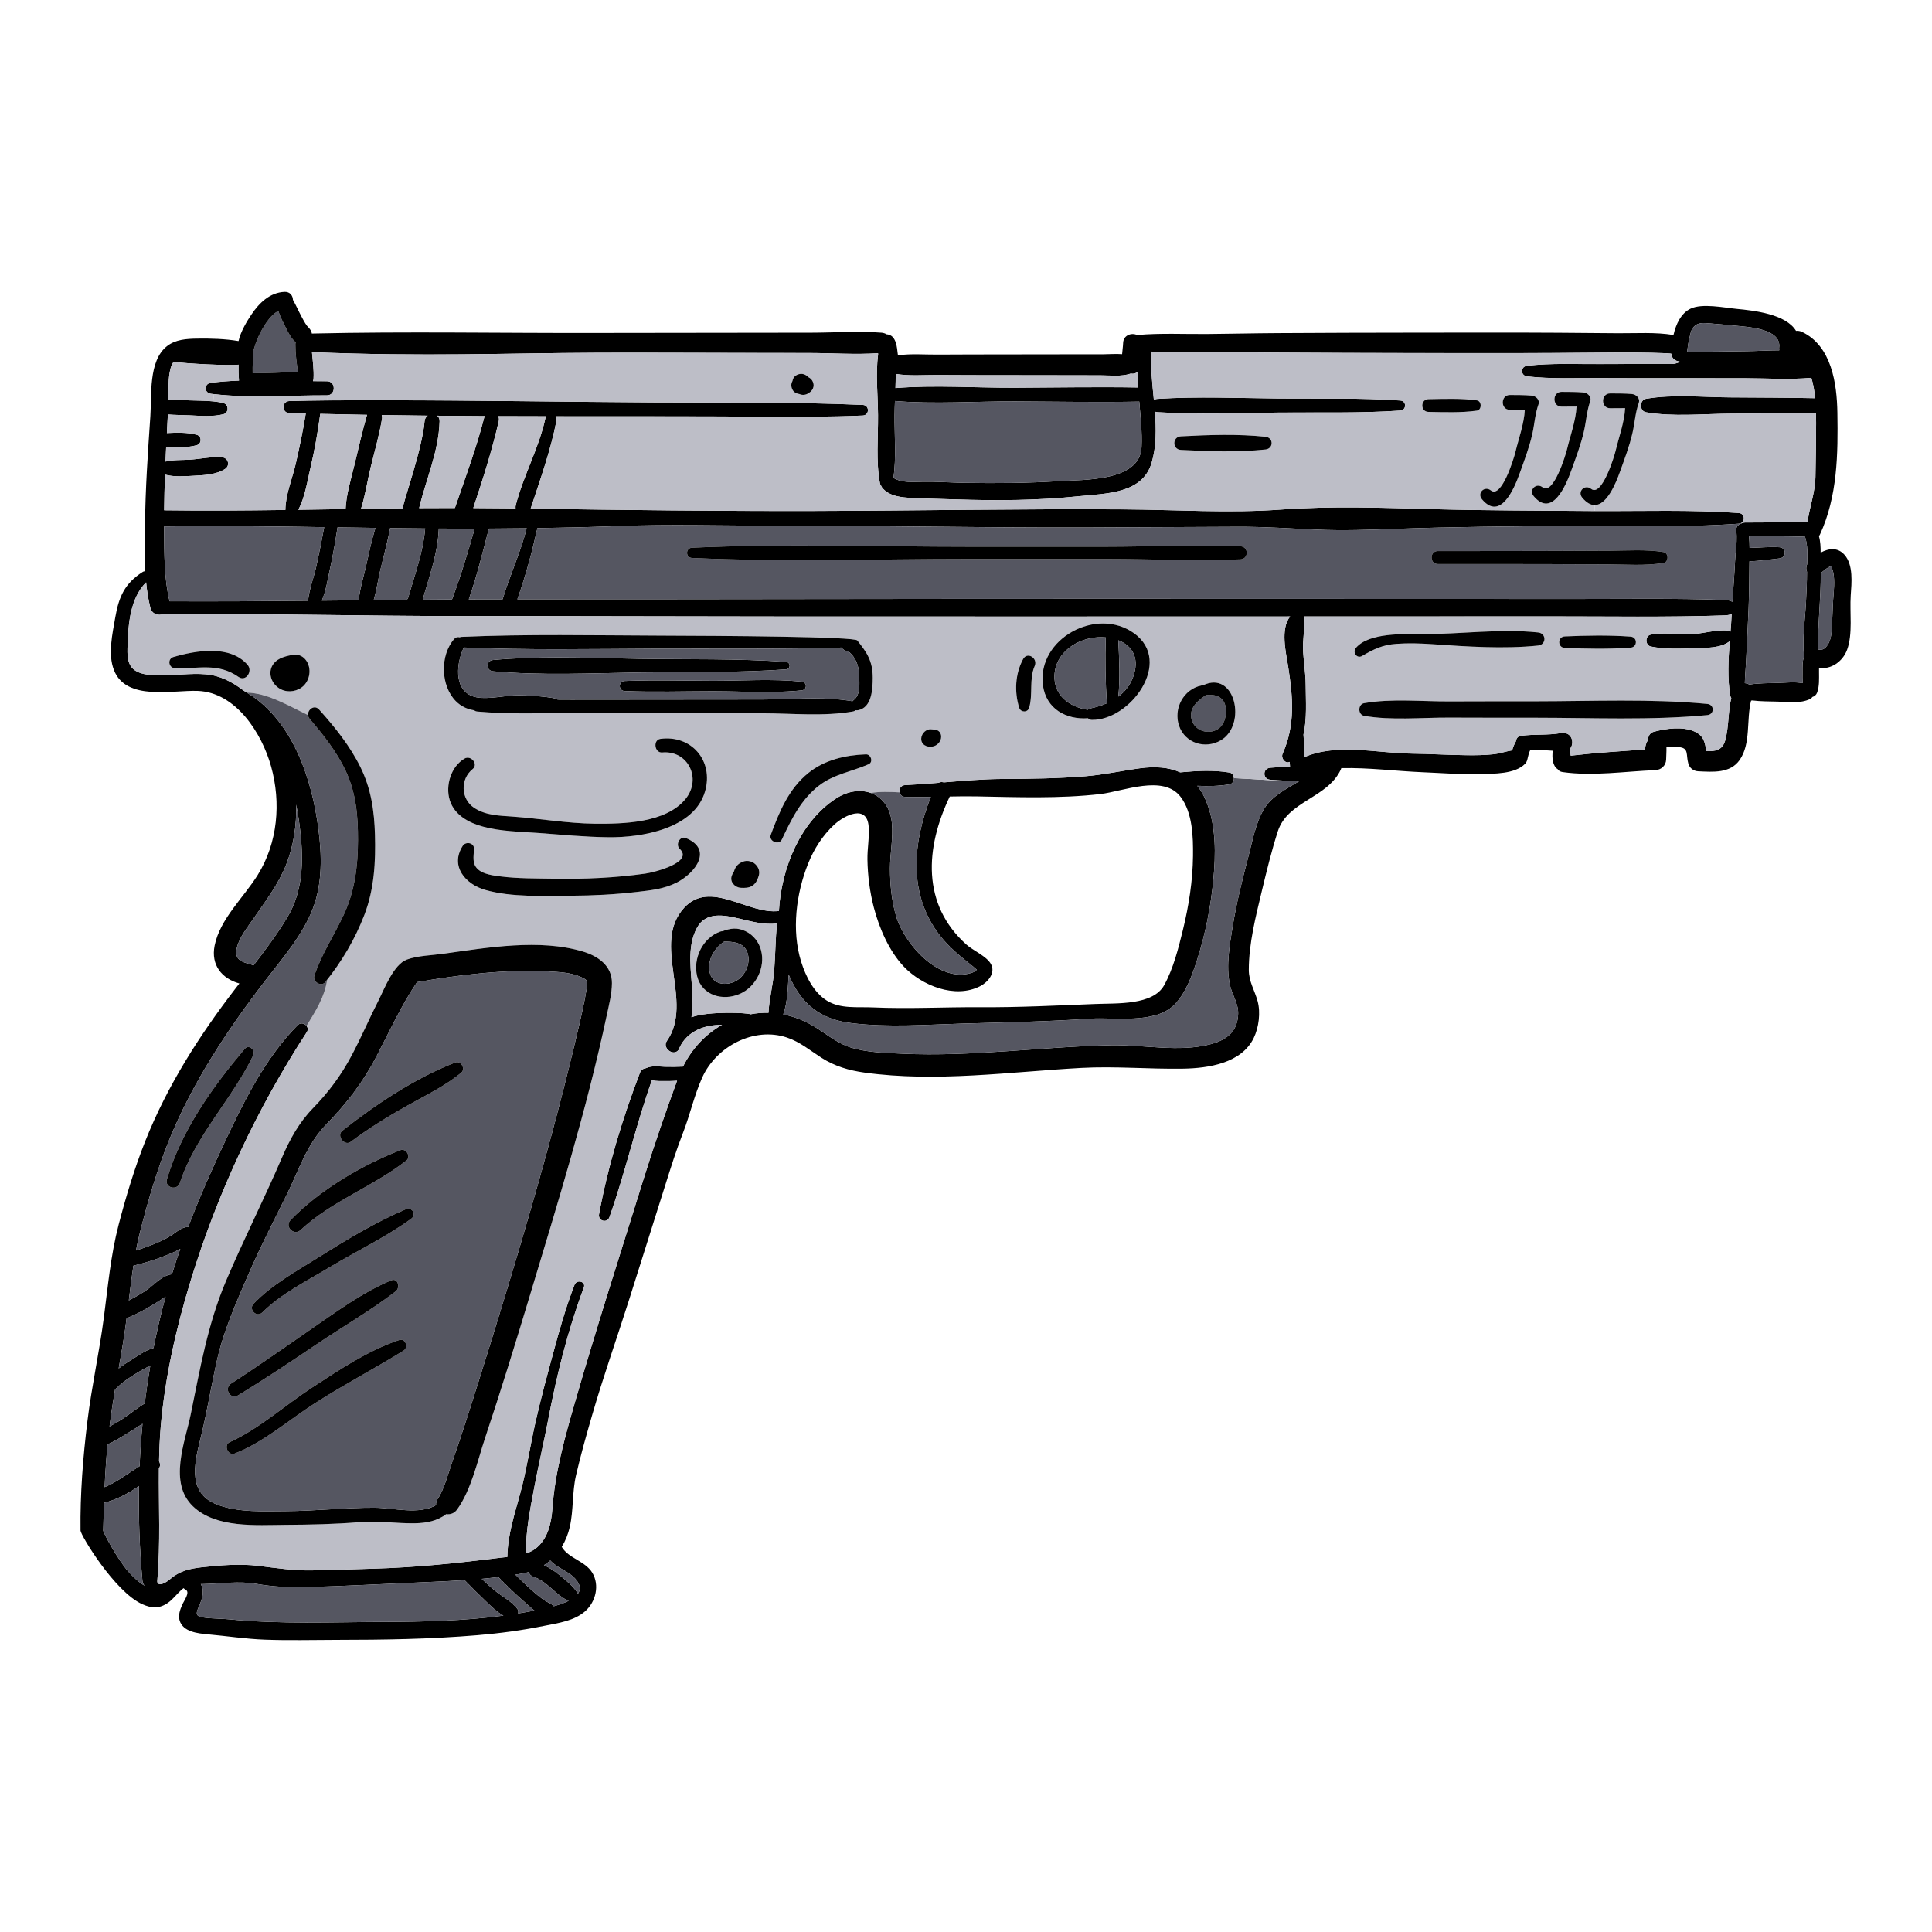 <?xml version="1.0" encoding="utf-8"?>
<!-- Designed by Vexels.com - 2020 All Rights Reserved - https://vexels.com/terms-and-conditions/  -->
<svg version="1.1" id="Capa_1" xmlns="http://www.w3.org/2000/svg" xmlns:xlink="http://www.w3.org/1999/xlink" x="0px" y="0px"
	 viewBox="0 0 1200 1200" enable-background="new 0 0 1200 1200" xml:space="preserve">
<g>
	<path fill="#555661" d="M183.663,212.586c-0.113,0.415-0.189,0.849-0.189,1.339c-0.019,5.657,0.717,11.37,1.584,17.008
		c-9.353,0.415-18.762,0.867-28.133,0.886c-0.132-4.657,0.245-9.277,0.302-13.916c0.641-1.376,1.018-2.904,1.508-4.337
		c1.15-3.262,2.546-6.373,4.299-9.372c2.187-3.734,5.525-8.862,9.824-11.05c1.207,3.602,2.979,7.09,4.676,10.427
		C178.892,206.269,180.872,210.38,183.663,212.586z"/>
	<path d="M1137.767,351.782c-1.414-0.377-4.676,2.357-6.864,4.224c0,3.847-0.038,7.693-0.226,11.559
		c-0.547,11.917-1.509,23.872-1.622,35.827c2.281,0.302,3.809,0.396,5.921-2.546c2.489-3.432,2.659-8.07,2.904-12.2
		c0.321-5.449,0.358-10.88,0.735-16.329c0.396-5.393,1.094-11.314,0.075-16.669C1138.427,354.366,1137.371,351.782,1137.767,351.782
		z M1145.649,344.598c5.6,6.298,4.394,17.555,3.865,25.267c-0.716,10.578,1.377,23.721-2.225,33.639
		c-2.753,7.58-10.333,12.539-17.461,11.276c0,0.886,0,1.772,0,2.696c0,4.224,0.283,8.598-1.15,12.634
		c-0.547,1.527-1.678,2.432-2.942,2.772c-0.377,0.547-0.849,1.037-1.49,1.32c-6.336,2.904-13.143,1.772-19.988,1.584
		c-5.242-0.132-10.616-0.094-15.858-0.735c-0.245,0.038-0.509,0.075-0.773,0.113c-3.036,12.011,0.038,26.625-7.09,36.864
		c-5.883,8.448-16.631,7.448-25.72,7.033c-2.847-0.132-5.299-1.867-6.128-4.657c-1.697-5.751,0.641-9.9-6.204-10.39
		c-2.508-0.189-4.959,0-7.429,0.132c0.094,2.489-0.151,4.978-0.188,7.542c-0.057,3.715-3.017,6.505-6.675,6.656
		c-18.913,0.754-38.806,3.884-57.606,1.207c-1.527-0.207-2.508-0.886-3.055-1.772c-3.262-2.055-3.62-7.165-3.092-11.483
		c-4.582-0.377-9.277-0.321-13.897-0.547c-0.358,0.754-0.679,1.395-0.962,2.282c-0.434,1.358-0.622,2.791-1.037,4.167
		c-0.019,0.038-0.038,0.057-0.038,0.094c-0.226,0.735-0.622,1.471-1.263,2.131c-6.241,6.43-19.422,6.128-27.775,6.373
		c-11.842,0.358-23.646-0.66-35.45-1.131c-16.82-0.679-33.979-2.96-50.912-2.564c-0.113,0.358-0.226,0.698-0.396,1.056
		c-8.504,17.763-32.979,19.346-39.07,38.278c-3.866,12.068-6.901,24.513-9.862,36.845c-3.79,15.896-8.127,32.659-8.127,49.12
		c0,7.335,3.602,12.577,5.468,19.422c1.942,7.071,0.754,16.348-2.414,22.891c-7.637,15.745-28.228,18.781-43.803,19.045
		c-21.232,0.358-42.181-1.622-63.451-0.453c-44.595,2.451-89.831,9.032-134.388,2.904c-9.749-1.358-18.517-3.903-26.87-9.24
		c-7.014-4.507-13.369-9.881-21.421-12.558c-20.572-6.864-43.916,5.581-52.609,24.852c-4.959,10.993-7.561,23.137-11.955,34.394
		c-4.186,10.729-7.58,21.571-11.031,32.546c-7.486,23.815-14.991,47.631-22.552,71.446c-7.58,23.91-15.99,47.574-22.948,71.691
		c-3.526,12.219-7.033,24.551-9.9,36.958c-2.451,10.578-1.49,21.458-3.847,31.98c-1.037,4.582-2.734,8.787-5.016,12.521
		c4.224,7.222,14.463,8.655,18.969,16.065c4.639,7.674,2.187,17.951-4.261,23.759c-6.883,6.185-16.895,7.467-25.588,9.221
		c-13.708,2.791-27.587,4.639-41.521,5.808c-29.133,2.451-58.303,2.885-87.53,2.904c-14.821,0.019-29.698,0.434-44.501-0.132
		c-11.804-0.434-23.608-2.263-35.393-3.319c-6.147-0.566-15.424-1.471-17.536-8.617c-0.962-3.281,0.283-6.619,1.565-9.598
		c1.131-2.678,5.242-7.957,2.168-9.503c-0.528-0.264-0.924-0.585-1.245-0.962c-0.547,0.377-1.094,0.811-1.659,1.339
		c-2.696,2.489-4.921,5.525-7.938,7.674c-5.317,3.809-10.22,3.602-16.103,0.943c-17.121-7.712-38.278-42.898-38.316-45.726
		c-0.283-22.741,1.527-45.538,4.299-68.09c2.621-21.44,7.335-42.521,10.145-63.922c2.564-19.497,4.261-38.938,9.24-58.039
		c4.582-17.536,9.899-35.223,16.612-52.062c13.614-34.205,33.432-65.299,55.814-94.394c0.849-1.094,1.697-2.206,2.564-3.3
		c-10.842-2.998-17.8-11.37-15.387-23.495c3.338-16.612,18.064-29.887,26.738-43.841c12.502-20.101,14.614-44.897,8.334-67.486
		c-5.713-20.516-21.779-45.971-45.481-46.895c-15.688-0.622-44.576,6.487-52.137-12.954c-3.884-9.994-0.905-22.533,0.83-32.715
		c2.206-12.803,5.921-21.138,16.989-28.19c0.547-0.358,1.113-0.49,1.659-0.453c-0.509-9.579-0.245-19.271-0.17-28.718
		c0.207-22.571,1.791-45.085,3.319-67.599c0.886-12.841-1.301-34.394,10.333-43.501c5.317-4.167,12.125-4.563,18.611-4.676
		c8.523-0.132,17.367,0.113,25.833,1.527c1.282-6.034,5.525-12.803,7.938-16.405c4.846-7.241,11.502-13.784,20.666-14.161
		c3.375-0.132,5.091,2.357,5.185,4.978c1.904,3.3,3.394,6.788,5.185,10.145c1.075,2.036,2.187,4.167,3.564,6.015
		c0.113,0.151,0.566,0.528,1.113,1.169c0.811,0.924,1.584,2.018,1.81,3.243c0.019,0.113,0.019,0.226,0.038,0.339
		c58.718-1.358,117.587-0.207,176.324-0.358c29.925-0.075,59.868-0.075,89.793-0.113c14.802-0.019,29.604-0.019,44.387-0.057
		c14.35-0.019,29.114-1.15,43.388,0c1.263,0.113,2.3,0.49,3.168,1.018c1.659,0.057,3.338,0.867,4.45,2.564
		c1.622,2.508,1.999,5.657,2.3,8.58c0.075,0.641,0.17,1.263,0.264,1.904c8.07-1.15,16.631-0.415,24.551-0.471
		c13.746-0.113,27.511-0.075,41.257-0.113c13.746-0.019,27.511-0.038,41.257-0.057c6.883,0,13.746,0,20.629-0.019
		c3.941-0.019,7.769-0.377,11.521-0.057c0.17-2.319,0.547-4.657,0.641-7.033c0.207-4.884,5.355-6.468,8.655-4.865
		c14.519-1.301,29.34-0.509,43.916-0.641c14.35-0.113,28.699-0.471,43.068-0.547c28.699-0.151,57.417-0.283,86.116-0.283
		c29.34,0,58.662-0.132,88.002,0.057c12.502,0.094,25.022,0.189,37.543,0.302c11.37,0.075,23.25-0.773,34.526,1.094
		c1.565-6.864,4.733-13.52,10.559-16.329c7.316-3.507,20.591-0.66,28.718,0.113c10.748,1.018,30.604,3.206,36.845,13.652
		c1.188-0.132,2.47,0.038,3.771,0.66c18.328,8.768,21.628,32.018,21.911,50.176c0.415,25.72,0.113,51.93-10.805,75.613
		c-0.17,0.377-0.396,0.698-0.66,0.981c0.943,3.224,1.075,6.901,1.075,10.314C1135.768,340.544,1141.387,339.79,1145.649,344.598z
		 M1128.018,262.706c0-1.961-0.019-4.092-0.075-6.279c-17.725,0.358-35.506,0.396-53.25,0.509
		c-17.027,0.113-35.582,2.055-52.364-0.867c-2.583-0.453-3.545-3.319-2.904-5.581c0.396-1.358,1.358-2.508,2.904-2.772
		c16.801-2.923,35.299-0.981,52.364-0.886c17.555,0.113,35.186,0.151,52.741,0.509c-0.434-4.28-1.15-8.636-2.376-12.671
		c-13.652,1.263-27.832,0.264-41.484,0.245c-14.991,0-30-0.019-45.01-0.038c-14.991-0.019-30,0.057-45.01-0.057
		c-14.859-0.113-30.245,0.66-45.01-1.037c-4.243-0.49-4.243-6.109,0-6.6c14.764-1.716,30.151-0.943,45.01-1.056
		c15.01-0.094,30.019-0.038,45.01-0.057c1.923,0,4.846-0.981,4.582-1.584c-2.451-0.132-4.997-1.886-4.997-4.714
		c0-0.566-22.288-0.924-33.243-0.83c-13.143,0.094-26.286,0.207-39.409,0.302c-28.718,0.17-57.417,0.057-86.135,0.057
		c-29.321-0.019-58.662-0.151-88.002-0.321c-13.727-0.057-27.455-0.415-41.182-0.528c-11.615-0.094-23.401,0.377-35.054-0.075
		c-0.566,9.786,0.585,19.931,1.565,30.076c0.585-0.377,1.301-0.641,2.168-0.698c24.966-1.584,50.421-0.453,75.425-0.226
		c25.098,0.226,50.403-0.509,75.425,1.245c4.035,0.264,4.016,5.959,0,6.241c-25.022,1.735-50.327,0.999-75.425,1.244
		c-25.003,0.226-50.459,1.339-75.425-0.245c-0.566-0.038-1.075-0.17-1.527-0.358c0.849,10.842,0.962,21.59-2.018,31.754
		c-5.732,19.516-28.643,19.045-45.651,20.836c-25.173,2.64-50.799,2.753-76.047,1.942c-9.051-0.302-18.159-0.453-27.209-0.905
		c-6.449-0.321-13.991-0.962-18.385-6.26c-0.339-0.396-0.566-0.849-0.735-1.301c-0.358-0.415-0.622-0.924-0.735-1.546
		c-2.564-13.576-1.075-28.529-1.188-42.332c-0.094-12.219-1.565-25.494,0.038-37.788c0-0.207-0.019-0.434-0.038-0.66
		c-14.18,0.943-28.793-0.113-42.973-0.132c-14.199-0.019-28.397-0.038-42.596-0.057c-29.925-0.019-59.868-0.226-89.793-0.094
		c-56.041,0.207-106.745,2.489-176.23-0.377c0.49,5.506,1.282,11.031,0.981,16.48c-0.038,0.509-0.17,1.018-0.358,1.527
		c2.904,0.038,5.789,0.057,8.674,0.057c5.657-0.038,5.638,8.787,0,8.768c-23.023-0.094-47.235,1.867-70.164-0.754
		c-0.622-0.057-1.245-0.132-1.867-0.207c-4.393-0.566-4.375-6.298,0-6.845c5.732-0.717,11.559-1.131,17.423-1.358
		c-0.019-0.075-0.038-0.132-0.038-0.189c-0.264-3.187-0.358-6.449-0.264-9.711c-4.771,0.754-32.678-0.603-40.315-1.772
		c-0.83,1.169-1.471,2.508-1.886,4.073c-1.678,6.204-1.207,13.143-1.339,19.573c4.412-0.151,8.844,0.132,13.275,0.321
		c4.752,0.207,9.692,0.113,14.5,0.603c2.168,0.207,4.318,0.547,6.411,1.094c3.375,0.867,3.394,6.015,0,6.883
		c-6.751,1.697-14.01,1.037-20.912,0.717c-4.525-0.207-9.108-0.189-13.633-0.547c-0.189,3.847-0.396,7.693-0.603,11.521
		c6.147-0.264,12.634-0.528,18.536,1.094c3.206,0.867,3.206,5.6,0,6.468c-6.053,1.678-12.709,1.358-18.988,1.075
		c0,0.17-0.019,0.358-0.019,0.528c-0.151,2.866-0.264,5.732-0.396,8.58c4.846-1.245,10.465-0.886,15.33-1.207
		c6.411-0.434,13.35-1.999,19.724-1.49c3.866,0.302,5.299,5.053,1.98,7.241c-5.468,3.602-13.048,3.903-19.403,4.243
		c-5.563,0.302-12.37,0.867-17.932-0.698c-0.264,7.392-0.453,14.764-0.528,22.137c25.098,0.339,50.195,0.151,75.293-0.189
		c0.075-9.541,4.318-19.497,6.449-28.737c2.376-10.333,4.525-20.704,6.223-31.169c-3.413-0.075-6.807-0.151-10.22-0.245
		c-4.827-0.132-4.808-7.335,0-7.486c7.806-0.207,15.594-0.339,23.401-0.415c12.841-0.113,25.701-0.075,38.561-0.075
		c54.815,0.038,109.611,1.018,164.426,1.32c43.256,0.264,86.588-0.358,129.806,1.565c4.261,0.189,4.243,6.411,0,6.6
		c-20.666,0.905-41.276,0.83-61.961,0.698c-42.936-0.264-85.89-0.189-128.844-0.226c0.509,0.717,0.754,1.659,0.547,2.753
		c-3.658,18.63-10.145,36.6-16.047,54.589c58.379,0.867,116.701,1.584,175.117,1.452c64.469-0.17,128.901-1.414,193.37-0.999
		c32.206,0.207,65.261,2.489,97.392,0.132c32.018-2.338,63.432-1.113,95.488-0.245c31.716,0.867,63.432,0.83,95.148,1.131
		c1.452,0.019,2.885,0.019,4.337,0.019c29.793,0.17,59.793-0.905,89.492,1.226c3.583,0.245,4.167,4.525,1.735,6.091
		c-0.453,0.321-1.037,0.509-1.735,0.566c-35.431,2.546-71.371,1.056-106.877,1.358c-35.506,0.321-70.956,0.547-106.443,1.848
		c-16.273,0.603-32.395,1.169-48.687,0.471c-16.292-0.717-32.357-1.829-48.687-1.772c-31.848,0.094-63.715,0.339-95.563,0.434
		c-64.469,0.189-128.901-1.188-193.37-1.131c-32.037,0.038-64.186-0.943-96.204,0.245c-16.782,0.641-33.583,1.037-50.384,1.282
		c0,0.207-0.019,0.415-0.075,0.622c-3.3,14.632-7.278,29.397-12.313,43.577c123.885,0.038,247.77-0.339,371.655-0.283
		c63.149,0.019,126.318,0.038,189.467,0.057c31.773,0.019,63.545,0.038,95.318,0.038c31.056,0.019,62.357-0.509,93.395,0.603
		c2.018,0.057,3.62,0.509,4.865,1.15c0.547-8.429,1.226-16.857,1.641-25.305c0.057-1.32,0.17-2.696,0.302-4.111
		c-0.038-0.49,0-0.999,0.132-1.471c0.415-4.45,0.867-9.089,0.302-13.18c-0.321-2.3,1.226-3.96,2.942-4.375
		c0.17-0.132,0.339-0.226,0.509-0.321c0.566-0.302,1.207-0.453,1.961-0.471c12.954-0.113,25.946,0,38.881-0.415
		c1.263-9.277,4.695-18.234,4.903-27.888C1127.83,285.069,1127.999,273.869,1128.018,262.706z M1122.456,350.519
		c0.189-5.751,0.471-11.861-1.339-17.159c-11.578-0.321-23.193-0.283-34.809-0.358c0.283,2.395,0.358,4.865,0.377,7.297
		c6.185-0.113,12.332-0.811,18.554-0.415c4.526,0.302,4.412,6.505,0,6.958c-6.279,0.641-12.37,1.678-18.63,1.754
		c-0.075,9.786-0.151,19.61-0.528,29.397c-0.453,11.163-1.056,22.326-1.603,33.489c-0.17,3.715-0.641,8.674-0.735,12.841
		c1.018,0.094,1.98,0.396,2.81,0.867c5.827-0.924,11.842-0.849,17.706-1.018c5.223-0.132,10.409-0.811,15.387,0.151
		c-0.151-2.282-0.075-4.582-0.075-6.845c0-3.488-0.151-6.581,0.943-9.711c-1.188-11.031,0.679-23.212,1.207-33.677
		c0.321-6.298,0.641-12.615,0.641-18.932C1121.758,353.706,1121.683,351.99,1122.456,350.519z M1105.07,215.867
		c1.508-11.955-20.006-12.841-28.133-13.652c-4.714-0.453-9.466-0.962-14.18-1.282c-4.601-0.302-8.297-1.131-11.333,2.791
		c-1.207,1.546-1.641,4.45-2.093,6.279c-0.717,2.791-1.056,5.638-1.414,8.504c12.445-0.019,24.871-0.226,37.316-0.396
		c6.468-0.075,13.199-0.528,19.912-0.528C1105.033,217.055,1104.976,216.489,1105.07,215.867z M1075.542,382.065
		c0.019-0.226,0.038-0.453,0.038-0.679c-1.15,0.471-2.602,0.792-4.412,0.849c-35.978,1.226-72.332,0.585-108.348,0.603
		c-34.922,0-69.824,0.019-104.746,0.038c-15.971,0-31.924,0-47.876,0c0.019,0.132,0.057,0.264,0.057,0.396
		c0.226,7.26-1.301,14.293-0.849,21.666c0.396,6.751,1.546,13.444,1.584,20.195c0.057,10.39,0.867,21.176-1.377,31.15
		c0.358,4.676,0.528,9.372,0.415,14.048c20.252-8.919,45.745-2.47,67.015-2.244c11.351,0.113,22.703,0.886,34.054,0.981
		c5.468,0.057,10.974,0,16.405-0.585c3.809-0.396,7.825-1.81,11.729-2.414c0.528-1.98,1.339-3.922,2.3-5.544
		c0.189-1.659,1.169-3.206,2.979-3.47c8.184-1.169,16.725-0.264,24.834-1.697c6.939-1.226,8.862,6.072,5.864,9.692
		c0.151,1.339,0.245,2.678,0.358,4.035c0.019,0.057,0.019,0.151,0.038,0.264c15.217-1.772,30.773-2.753,46.103-3.847
		c0.207-2.15,0.735-4.167,1.942-5.977c-0.038-2.131,1.15-4.356,3.432-4.978c7.58-2.055,18.026-3.526,25.399-0.189
		c6.053,2.734,6.468,7.109,7.392,12.181c5.412,0.151,10.013-0.358,11.747-6.845c2.301-8.674,1.641-17.517,3.715-26.135
		c-0.302-0.434-0.528-0.924-0.603-1.433c-1.886-10.767-1.207-22.477-0.339-33.885c-5.431,4.375-14.557,4.129-21.157,4.356
		c-9.013,0.321-18.969,0.792-27.851-1.037c-3.62-0.754-3.696-6.694,0-7.392c7.637-1.452,15.688-0.189,23.419-0.189
		c8.014,0,16.631-3.111,24.306-2.338c0.66,0.075,1.245,0.302,1.754,0.641C1075.127,388.816,1075.391,385.403,1075.542,382.065z
		 M801.316,382.895c-107.386,0.038-214.791,0.075-322.177,0c-63.036-0.038-126.091-0.283-189.128-0.245
		c-62.848,0.019-125.752-1.622-188.581-1.245c-3.13,1.15-7.033,0.151-8.07-4.016c-1.282-5.129-2.093-10.39-2.602-15.688
		c-9.899,9.9-11.05,25.663-11.521,39.013c-0.207,5.657-0.49,12.389,4.808,15.82c4.261,2.753,10.145,2.791,15.047,2.866
		c9.522,0.17,19.082-1.358,28.586-0.603c8.881,0.698,16.461,4.676,23.476,10.013c1.131,0.849,4.393,2.772,4.94,3.149
		c26.418,17.8,37.656,52.439,41.653,82.684c2.168,16.405,2.583,33.866-3.375,49.573c-6.128,16.16-18.347,30.321-28.812,43.841
		c-24.042,31.113-46.122,64.337-60.868,100.956c-7.392,18.366-13.086,37.788-17.895,56.983c-0.905,3.545-1.64,7.128-2.319,10.71
		c3.564-1.131,7.09-2.357,10.559-3.752c4.073-1.622,8.24-3.526,11.898-5.977c2.96-1.98,4.978-4.035,8.523-4.752
		c0.49-0.094,0.962-0.075,1.414-0.019c7.052-18.611,15.142-36.807,23.665-54.853c11.766-24.89,24.815-50.912,44.406-70.673
		c2.847-2.866,7.901,0.905,5.638,4.356c-30.905,47.386-55.701,100.428-72.2,154.564c-9.013,29.491-15.971,60.057-18.573,90.83
		c-0.585,7.052-0.886,14.104-1.018,21.176c0.792,1.32,0.867,3.187-0.075,4.469c-0.226,23.269,0.999,46.575-0.999,69.73
		c-0.302,3.319,3.715,2.64,7.825-0.905c5.902-5.091,11.974-6.562,19.742-7.448c11.295-1.282,24.004-2.3,35.336-0.867
		c11.219,1.395,21.703,2.998,33.074,2.81c12.728-0.226,25.456-0.717,38.184-1.075c26.323-0.735,52.1-3.413,78.178-6.713
		c1.641-0.189,3.338-0.358,5.053-0.547c0.207-14.01,4.563-26.644,8.146-40.013c3.809-14.199,6.015-28.831,9.221-43.181
		c3.243-14.519,7.222-29.057,11.106-43.426c3.866-14.35,7.882-28.529,13.275-42.408c1.376-3.564,7.146-2.036,5.789,1.603
		c-10.145,27.172-16.876,54.438-22.288,82.835c-2.659,13.954-5.996,27.775-8.58,41.729c-2.395,12.879-5.261,26.493-5.016,39.692
		c0.17,0.264,0.302,0.547,0.396,0.849c1.867-0.66,3.62-1.527,5.223-2.696c7.693-5.6,10.069-15.858,10.691-24.758
		c1.622-22.797,7.731-44.482,14.067-66.411c13.369-46.386,28.19-92.32,42.54-138.404c6.392-20.534,13.463-41.012,20.855-61.207
		c-2.225,0.151-4.469,0.226-6.732,0.207c-2.96-0.038-6.053,0.151-8.919-0.49c-9.937,27.983-16.443,57.002-26.323,84.947
		c-1.452,4.111-7.26,2.47-6.487-1.772c5.525-29.868,14.576-59.491,25.399-87.832c0.679-1.791,2.131-2.659,3.658-2.847
		c3.866-1.754,7.561-1.056,11.747-0.905c3.79,0.132,7.58,0.057,11.351-0.113c5.468-10.918,13.69-19.893,24.23-25.908
		c-22.42,0-26.512,14.953-27.077,15.669c-3.243,4.092-10.182-1.358-7.222-5.581c17.159-24.306-9.843-60.528,10.823-82.873
		c16.254-17.574,39.673,4.45,58.812,2.074c1.584-27.455,13.784-55.663,35.242-69.73c15.462-10.145,33.187-3.734,34.94,15.179
		c0.867,9.409-1.169,18.856-1.169,28.284c0.019,9.899,0.981,19.78,3.734,29.302c4.884,16.876,26.455,42.125,47.197,35.299
		c1.452-0.471,2.338-1.245,2.998-1.848c-0.792-0.585-1.546-1.358-2.263-1.942c-7.467-5.996-14.764-11.672-20.685-19.309
		c-19.912-25.663-16.857-57.606-5.638-86.097c-5.336,0.094-10.654,0.132-15.971-0.019c-4.733-0.132-4.695-7.09,0-7.316
		c6.92-0.321,13.822-0.849,20.723-1.414c1.037-0.547,2.206-0.585,3.356-0.283c12.049-0.999,24.079-2.036,36.223-2.112
		c17.235-0.094,34.507-0.283,51.685-1.697c11.465-0.924,22.609-3.432,33.96-4.959c9.39-1.263,17.857-0.66,24.89,2.546
		c10.107-0.962,20.855-1.565,30.66,0.132c3.62,0.622,3.62,6.694,0,7.316c-6.43,1.113-13.237,1.226-20.025,0.905
		c2.131,2.659,3.997,5.789,5.506,9.504c6.298,15.368,6.015,33.055,4.431,49.29c-1.603,16.48-4.827,32.942-9.862,48.743
		c-3.055,9.579-7.165,21.496-14.576,28.699c-12.257,11.917-36.996,7.373-52.382,8.429c-26.38,1.81-52.646,2.263-79.083,3.036
		c-22.797,0.679-45.858,2.451-68.599-0.264c-19.724-2.338-31.603-11.974-39.221-30.151c-0.019,0.226-0.038,0.434-0.038,0.641
		c-0.528,7.561-0.622,16.65-3.338,24.061c7.41,1.452,14.557,4.412,21.119,8.655c6.958,4.488,13.275,9.673,21.364,12.068
		c9.975,2.942,21.1,3.206,31.452,3.677c43.294,1.999,86.38-4.337,129.599-5.261c20.252-0.434,42.351,4.601,62.15-0.698
		c10.069-2.696,16.575-8.052,16.876-18.856c0.189-6.6-3.96-11.974-5.223-18.328c-2.357-11.766-0.038-24.57,1.867-36.223
		c2.338-14.218,5.808-28.265,9.485-42.2c2.64-9.937,4.62-21.666,9.994-30.509c4.959-8.202,13.954-12.332,21.986-17.329
		c-6.091-0.075-12.181-0.189-18.234-0.754c-4.771-0.434-4.752-6.977,0-7.429c4.111-0.377,8.221-0.547,12.332-0.641
		c-0.075-1.018-0.151-2.018-0.207-3.036c-2.583,1.433-5.657-2.206-4.393-5.053c7.976-17.951,6.392-35.167,3.451-54.08
		C798.733,405.24,795.093,390.777,801.316,382.895z M740.995,531.633c0.132-11.785-0.226-26.908-7.75-36.751
		c-10.71-13.991-35.563-3.356-49.705-1.697c-25.38,2.942-51.44,1.961-76.933,1.471c-5.563-0.113-11.125-0.038-16.688,0.075
		c-15.236,31.81-17.612,66.996,10.39,92.018c4.13,3.696,12.351,7.09,15.123,11.955c3.168,5.581-1.886,11.37-6.6,13.803
		c-15.669,8.052-36.26-0.396-47.404-12.087c-9.183-9.654-15.349-23.985-18.668-36.732c-2.508-9.654-3.828-19.874-3.979-29.831
		c-0.113-6.845,1.282-13.708,0.754-20.534c-1.056-13.784-14.764-7.203-21.458-1.037c-7.109,6.562-12.483,15.028-16.084,23.966
		c-7.486,18.573-10.465,41.729-4.375,61.113c2.791,8.938,7.75,19.026,15.99,24.155c8.448,5.242,18.95,3.752,28.435,4.186
		c22.307,0.999,44.444-0.245,66.732-0.113c24.079,0.151,47.763-1.075,71.785-2.018c13.294-0.528,35.601,0.886,42.54-11.691
		c5.732-10.39,8.844-22.986,11.653-34.413C738.412,562.481,740.825,547.095,740.995,531.633z M709.034,277.734
		c0.434-9.296-0.66-18.95-1.414-28.284c-25.682,0.471-51.496-0.019-77.197-0.132c-24.532-0.113-50.025,1.81-74.557-0.245
		c-0.113,2.96-0.207,5.902-0.226,8.768c-0.113,12.709,1.112,26.323-0.679,39.013c5.336,3.168,12.087,2.489,18.159,2.376
		c8.693-0.151,17.385,0.509,26.078,0.66c19.403,0.339,38.938,0.189,58.303-1.037C673.113,297.873,708.016,299.23,709.034,277.734z
		 M707.035,240.682c-0.189-3.206-0.339-6.411-0.509-9.617c-0.547,0.396-1.131,0.717-1.754,0.886
		c-0.849,0.226-1.678,0.245-2.432,0.094c-5.977,1.999-12.464,1.094-18.781,1.075c-6.241-0.019-12.502-0.019-18.743-0.038
		c-13.746-0.019-27.511-0.038-41.257-0.057c-13.746-0.019-27.511,0-41.257-0.113c-8.391-0.057-17.499,0.754-25.965-0.679
		c0.019,2.923-0.057,5.864-0.151,8.806c24.419-1.999,49.799-0.094,74.237-0.207C655.916,240.719,681.542,240.248,707.035,240.682z
		 M607.38,602.739C607.852,603.324,608.87,603.588,607.38,602.739L607.38,602.739z M480.855,602.89
		c0.735-9.749,0.792-19.535,1.716-29.265c-7.863,0.924-15.519-1.188-23.325-3.036c-9.466-2.244-20.817-4.469-26.304,5.619
		c-6.751,12.351-3.375,27.851-2.904,41.201c0.17,4.846,0.094,9.711-0.547,14.406c10.691-3.997,35.902-2.715,36.524-1.81
		c3.771-0.735,7.542-1.037,11.314-0.943C477.725,620.408,480.195,611.545,480.855,602.89z M358.988,989.857
		c1.716-2.451,1.678-5.468-1.565-9.145c-4.469-5.053-11.238-6.581-15.632-11.465c-1.226,1.075-2.546,2.036-3.922,2.923
		c3.545,1.584,6.788,3.771,9.805,6.26c3.979,3.262,8.542,6.883,11.257,11.314C358.95,989.781,358.969,989.819,358.988,989.857z
		 M343.94,997.663c3.036-0.83,6.373-1.923,9.24-3.338c-8.052-3.469-13.237-12.219-21.892-14.991
		c-1.622-0.528-2.546-1.64-2.923-2.904c-1.226,0.339-2.47,0.66-3.752,0.886c-1.49,0.283-2.998,0.509-4.507,0.735
		c3.13,3.13,6.317,6.204,9.617,9.145c2.885,2.564,5.845,5.148,9.126,7.203C340.546,995.457,342.658,996.117,343.94,997.663z
		 M339.132,258.557c-9.881-0.019-19.78-0.038-29.68-0.075c0.453,0.867,0.622,1.923,0.339,3.149c-4.243,18.29-9.9,36.11-15.839,53.91
		c6.619,0.038,13.237,0.057,19.837,0.151c2.15,0.038,4.299,0.057,6.449,0.094c-0.094-0.622-0.075-1.32,0.113-2.074
		c4.789-18.536,14.444-35.431,18.479-54.268C338.887,259.123,339,258.821,339.132,258.557z M321.784,1002.151
		c3.375-0.547,6.769-1.15,10.145-1.81c-2.432-1.904-4.582-3.997-5.977-5.185c-5.713-4.921-11.144-10.182-16.386-15.594
		c-3.451,0.415-6.92,0.754-10.39,1.075c2.451,2.319,4.94,4.601,7.524,6.769c4.563,3.847,11.069,7.128,14.632,11.861
		C321.954,1000.096,322.048,1001.152,321.784,1002.151z M312.168,372.241c4.488-14.878,11.125-29.039,14.972-44.142
		c-7.844,0.094-15.688,0.17-23.551,0.207c-0.019,0.207-0.038,0.396-0.094,0.622c-3.809,14.538-7.354,29.171-12.332,43.35
		C298.176,372.26,305.172,372.241,312.168,372.241z M312.677,1003.49c-3.997-2.168-7.656-5.845-10.654-8.674
		c-4.601-4.337-9.051-8.825-13.444-13.35c-8.749,0.585-17.499,0.962-26.154,1.32c-23.929,0.999-47.914,2.357-71.842,2.998
		c-10.635,0.283-21.025-0.207-31.471-2.036c-10.786-1.886-22.25-0.019-33.13,0.151c-0.434,0-0.849,0.019-1.263,0.019
		c2.036,3.224,1.471,7.58-0.471,12.219c-2.527,6.015-3.922,7.92,3.752,8.73c4.789,0.509,9.598,0.471,14.387,0.924
		c31.584,3.092,63.866,1.716,95.563,1.603C263.104,1007.318,287.938,1006.771,312.677,1003.49z M300.797,259.142
		c0.075-0.245,0.17-0.471,0.264-0.698c-9.824-0.057-19.648-0.132-29.472-0.226c0.905,0.754,1.508,1.904,1.452,3.507
		c-0.585,18.932-8.372,35.695-12.69,53.853c7.41-0.057,14.84-0.075,22.269-0.075c0.057-0.207,0.075-0.415,0.151-0.641
		C289.125,296.383,295.951,278.111,300.797,259.142z M294.839,328.325c-1.697,0.019-3.394,0.019-5.091,0.019
		c-5.751,0-11.521-0.038-17.272-0.057c0.019,0.151,0.038,0.302,0.038,0.49c-0.622,15.16-5.921,29.227-9.956,43.69
		c6.053-0.057,12.125-0.094,18.196-0.132C286.203,357.911,290.559,343.146,294.839,328.325z M264.122,328.231
		c-7.26-0.057-14.538-0.132-21.798-0.226c-1.659,8.976-4.186,17.857-6.241,26.757c-1.358,5.864-2.244,12.106-3.96,17.989
		c6.901-0.075,13.803-0.132,20.685-0.207c0.17-0.377,0.377-0.735,0.641-1.075c4.035-14.067,9.258-28.039,10.578-42.69
		C264.028,328.589,264.084,328.42,264.122,328.231z M263.707,261.725c0.132-1.64,0.905-2.81,1.961-3.545
		c-9.522-0.094-19.064-0.226-28.586-0.377c0.245,0.754,0.339,1.603,0.17,2.527c-1.735,10.088-4.563,20.006-7.014,29.925
		c-2.074,8.41-3.338,17.461-6.015,25.776c8.674-0.132,17.329-0.245,25.984-0.339C249.659,313.938,262.406,278.715,263.707,261.725z
		 M233.198,327.873c-7.863-0.094-15.707-0.207-23.551-0.321c-1.358,8.73-2.828,17.48-4.752,26.116
		c-1.358,6.053-2.357,13.369-5.035,19.403c7.656-0.075,15.292-0.151,22.948-0.226c0.641-6.901,2.885-13.954,4.375-20.534
		C229.012,344.183,230.709,335.868,233.198,327.873z M227.937,257.765c0.019-0.038,0.038-0.057,0.038-0.094
		c-9.711-0.17-19.422-0.377-29.114-0.603c-0.019,0.17,0,0.339-0.019,0.509c-1.508,11.069-3.413,22.081-5.996,32.961
		c-1.98,8.353-3.394,18.309-7.58,26.097c9.786-0.151,19.592-0.302,29.378-0.453c0.415-9.032,3.262-18.159,5.374-26.889
		C222.563,278.79,224.958,268.155,227.937,257.765z M196.56,351.368c1.735-7.957,3.338-15.933,4.808-23.947
		c-33.149-0.49-66.298-0.905-99.429-0.453c0,0.905,0,1.81,0,2.715c0.113,14.557-0.057,29.548,3.394,43.784
		c28.661,0.132,57.323-0.038,86.003-0.321C192.054,365.868,195.052,358.382,196.56,351.368z M178.59,569.552
		c9.56-16.009,9.956-34.507,7.995-52.571c-0.603-5.6-1.471-11.408-2.621-17.235c0.321,12.69-1.565,25.475-6.166,37.184
		c-4.884,12.426-13.011,22.986-20.534,33.885c-3.752,5.431-8.693,11.54-10.201,18.102c-1.49,6.449,2.15,8.466,8.108,9.881
		c0.867,0.207,1.565,0.528,2.187,0.924C164.901,589.993,172.274,580.112,178.59,569.552z M183.474,213.925
		c0-0.49,0.075-0.924,0.189-1.339c-2.791-2.206-4.771-6.317-6.128-9.013c-1.697-3.338-3.47-6.826-4.676-10.427
		c-4.299,2.187-7.637,7.316-9.824,11.05c-1.754,2.998-3.149,6.109-4.299,9.372c-0.49,1.433-0.867,2.96-1.508,4.337
		c-0.057,4.639-0.434,9.258-0.302,13.916c9.372-0.019,18.781-0.471,28.133-0.886C184.191,225.295,183.455,219.582,183.474,213.925z
		 M107.05,790.641c1.546-5.035,3.206-9.994,4.921-14.953c-3.206,1.867-6.826,3.243-9.843,4.469
		c-6.26,2.527-12.747,4.356-19.29,6.015c-1.094,7.165-1.98,14.35-2.828,21.553c3.432-1.773,6.807-3.696,10.05-5.77
		c5.374-3.47,10.182-9.73,16.65-10.484c0.038,0,0.057,0,0.094,0C106.899,791.188,106.975,790.924,107.05,790.641z M95.359,837.273
		c2.112-10.691,4.62-21.345,7.486-31.924c-3.055,2.244-6.449,4.148-8.862,5.638c-4.921,3.036-10.031,5.638-15.349,7.806
		c-0.302,2.376-0.622,4.771-0.962,7.147c-1.169,8.052-2.564,16.047-3.96,24.042c2.395-1.867,4.921-3.564,7.505-5.129
		C85.498,842.251,90.381,838.536,95.359,837.273z M89.91,871.704c0.962-7.882,2.112-15.726,3.451-23.57
		c-2.112,1.188-4.299,2.244-6.223,3.394c-5.148,3.074-10.314,6.241-14.557,10.503c-0.358,0.358-0.717,0.585-1.094,0.792
		c-1.301,7.693-2.508,15.405-3.451,23.174c2.753-1.471,5.487-2.998,8.127-4.733C80.708,878.266,85.139,874.551,89.91,871.704z
		 M89.91,984.973c-0.773-0.735-1.32-1.791-1.452-3.168c-1.772-19.629-2.489-39.24-2.131-58.794
		c-6.826,4.789-14.557,8.674-21.76,10.427c-0.189,5.732-0.339,11.483-0.453,17.216c0,1.339,9.466,18.818,15.745,25.644
		C82.801,979.524,86.082,982.767,89.91,984.973z M86.704,910.68c0.377-8.806,0.981-17.593,1.81-26.361
		c-3.206,2.187-6.562,4.186-9.56,6.034c-3.564,2.187-7.788,4.959-12.143,6.732c-0.83,8.881-1.414,17.744-1.829,26.625
		C72.845,920.428,79.501,915.073,86.704,910.68z"/>
	<path fill="#555661" d="M1138.691,355.648c1.018,5.355,0.321,11.276-0.075,16.669c-0.377,5.449-0.415,10.88-0.735,16.329
		c-0.245,4.13-0.415,8.768-2.904,12.2c-2.112,2.942-3.639,2.847-5.921,2.546c0.113-11.955,1.075-23.91,1.622-35.827
		c0.189-3.866,0.226-7.712,0.226-11.559c2.187-1.867,5.449-4.601,6.864-4.224C1137.371,351.782,1138.427,354.366,1138.691,355.648z"
		/>
	<path fill="#BDBEC7" d="M1127.943,256.427c0.057,2.187,0.075,4.318,0.075,6.279c-0.019,11.163-0.189,22.363-0.415,33.545
		c-0.207,9.654-3.639,18.611-4.903,27.888c-12.935,0.415-25.927,0.302-38.881,0.415c-0.754,0.019-1.395,0.17-1.961,0.471
		l-0.189-0.302c2.432-1.565,1.848-5.845-1.735-6.091c-29.698-2.131-59.699-1.056-89.492-1.226l0.019-3.696
		c7.656,0,13.237-13.784,15.575-20.27c2.923-8.146,6.034-16.216,7.957-24.664c1.395-6.109,1.754-12.615,3.866-18.498l1.565,0.207
		c-0.641,2.263,0.321,5.129,2.904,5.581c16.782,2.923,35.337,0.98,52.364,0.867C1092.437,256.823,1110.218,256.785,1127.943,256.427
		z"/>
	<path fill="#BDBEC7" d="M503.784,242.982c0.981-1.018,1.603-2.395,1.565-3.752c-0.057-1.923-1.207-3.941-2.998-4.789
		c-0.339-0.302-0.717-0.603-1.113-0.886c-0.057-0.038-0.113-0.075-0.17-0.132c-0.189-0.132-0.339-0.302-0.547-0.434
		c0.019,0.019,0.019,0.038,0.038,0.057c-0.867-0.528-1.848-0.83-2.904-0.83c-1.829,0-4.111,1.037-4.903,2.81
		c-0.245,0.547-0.434,1.131-0.566,1.716c-0.434,0.754-0.679,1.603-0.679,2.564c0,1.735,0.999,3.96,2.696,4.695
		c0.075,0.038,0.207,0.094,0.339,0.151c0.075,0.038,0.151,0.075,0.226,0.113c0.189,0.075,0.358,0.151,0.509,0.207
		c0.094,0.019,0.17,0.057,0.245,0.075c0.019,0,0.038,0.019,0.038,0.019c0.283,0.075,0.603,0.132,0.924,0.189
		c0.245,0.113,0.509,0.207,0.792,0.283c2.357,0.698,4.393-0.226,6.128-1.716c0.094-0.094,0.207-0.17,0.302-0.264
		C503.747,243.039,503.765,243.02,503.784,242.982z M1125.058,234.667c1.226,4.035,1.942,8.391,2.376,12.671
		c-17.555-0.358-35.186-0.396-52.741-0.509c-17.065-0.094-35.563-2.036-52.364,0.886c-1.546,0.264-2.508,1.414-2.904,2.772
		l-1.565-0.207c1.018-2.885-1.622-5.299-4.205-5.525c-4.507-0.396-9.013-0.358-13.539-0.377c-5.902-0.038-5.921,9.24,0,9.183
		c3.092-0.019,6.185-0.038,9.277-0.057c-0.415,8.636-4.016,18.46-5.864,26.323c-0.849,3.62-8.561,29.076-15.255,23.815
		c-3.903-3.092-8.768,1.603-5.506,5.487c2.734,3.262,5.317,4.582,7.693,4.582l-0.019,3.696c-1.452,0-2.885,0-4.337-0.019
		c-31.716-0.302-63.432-0.264-95.148-1.131c-32.055-0.867-63.47-2.093-95.488,0.245c-32.131,2.357-65.186,0.075-97.392-0.132
		c-64.469-0.415-128.901,0.83-193.37,0.999c-58.416,0.132-116.739-0.585-175.117-1.452c5.902-17.989,12.389-35.959,16.047-54.589
		c0.207-1.094-0.038-2.036-0.547-2.753c42.954,0.038,85.909-0.038,128.844,0.226c20.685,0.132,41.295,0.207,61.961-0.698
		c4.243-0.189,4.261-6.411,0-6.6c-43.218-1.923-86.55-1.301-129.806-1.565c-54.815-0.302-109.611-1.282-164.426-1.32
		c-12.86,0-25.72-0.038-38.561,0.075l-0.038-3.13c5.638,0.019,5.657-8.806,0-8.768c-2.885,0-5.77-0.019-8.674-0.057
		c0.189-0.509,0.321-1.018,0.358-1.527c0.302-5.449-0.49-10.974-0.981-16.48c69.485,2.866,120.189,0.585,176.23,0.377
		c29.925-0.132,59.868,0.075,89.793,0.094c14.199,0.019,28.397,0.038,42.596,0.057c14.18,0.019,28.793,1.075,42.973,0.132
		c0.019,0.226,0.038,0.453,0.038,0.66c-1.603,12.294-0.132,25.569-0.038,37.788c0.113,13.803-1.377,28.756,1.188,42.332
		c0.113,0.622,0.377,1.131,0.735,1.546c0.17,0.453,0.396,0.905,0.735,1.301c4.393,5.299,11.936,5.94,18.385,6.26
		c9.051,0.453,18.159,0.603,27.209,0.905c25.248,0.811,50.874,0.698,76.047-1.942c17.008-1.791,39.919-1.32,45.651-20.836
		c2.979-10.163,2.866-20.911,2.018-31.754c0.453,0.189,0.962,0.321,1.527,0.358c24.966,1.584,50.421,0.471,75.425,0.245
		c25.098-0.245,50.403,0.49,75.425-1.244c4.016-0.283,4.035-5.977,0-6.241c-25.022-1.754-50.327-1.018-75.425-1.245
		c-25.003-0.226-50.459-1.358-75.425,0.226c-0.867,0.057-1.584,0.321-2.168,0.698c-0.981-10.145-2.131-20.289-1.565-30.076
		c11.653,0.453,23.438-0.019,35.054,0.075c13.727,0.113,27.455,0.471,41.182,0.528c29.34,0.17,58.68,0.302,88.002,0.321
		c28.718,0,57.417,0.113,86.135-0.057c13.124-0.094,26.267-0.207,39.409-0.302c10.955-0.094,33.243,0.264,33.243,0.83
		c0,2.828,2.546,4.582,4.997,4.714c0.264,0.603-2.659,1.584-4.582,1.584c-14.991,0.019-30-0.038-45.01,0.057
		c-14.859,0.113-30.245-0.66-45.01,1.056c-4.243,0.49-4.243,6.109,0,6.6c14.764,1.697,30.151,0.924,45.01,1.037
		c15.01,0.113,30.019,0.038,45.01,0.057c15.01,0.019,30.019,0.038,45.01,0.038C1097.226,234.931,1111.406,235.93,1125.058,234.667z
		 M987.691,249.299c1.018-2.885-1.622-5.299-4.205-5.525c-4.507-0.377-9.013-0.358-13.539-0.377c-5.902-0.038-5.921,9.24,0,9.183
		c3.092-0.019,6.185-0.019,9.277-0.057c-0.415,8.655-4.016,18.479-5.864,26.323c-0.849,3.62-8.561,29.095-15.255,23.815
		c-3.903-3.074-8.768,1.603-5.506,5.506c11.597,13.803,20.195-7.203,23.269-15.707c2.923-8.127,6.034-16.216,7.957-24.664
		C985.22,261.688,985.579,255.182,987.691,249.299z M955.56,251.241c1.037-2.885-1.603-5.28-4.186-5.506
		c-4.526-0.396-9.013-0.377-13.539-0.396c-5.902-0.019-5.921,9.24,0,9.202c3.092-0.038,6.185-0.038,9.258-0.057
		c-0.396,8.636-3.998,18.46-5.845,26.304c-0.867,3.639-8.561,29.095-15.255,23.815c-3.903-3.074-8.768,1.603-5.506,5.506
		c11.578,13.822,20.195-7.203,23.268-15.707c2.923-8.127,6.034-16.197,7.957-24.645C953.108,263.649,953.448,257.124,955.56,251.241
		z M917.3,255.069c3.149-0.434,3.149-5.94,0-6.373c-9.994-1.376-20.006-0.924-30.076-0.754c-5.072,0.075-5.072,7.806,0,7.901
		C897.294,256.012,907.307,256.446,917.3,255.069z M786.024,279.186c5.053-0.528,5.072-7.354,0-7.901
		c-17.442-1.829-35.091-1.188-52.552-0.264c-5.431,0.302-5.431,8.146,0,8.429C750.932,280.374,768.582,281.015,786.024,279.186z"/>
	<path fill="#555661" d="M1121.117,333.36c1.81,5.299,1.527,11.408,1.339,17.159c-0.773,1.471-0.698,3.187-0.094,4.639
		c0,6.317-0.321,12.634-0.641,18.932c-0.528,10.465-2.395,22.646-1.207,33.677c-1.094,3.13-0.943,6.223-0.943,9.711
		c0,2.263-0.075,4.563,0.075,6.845c-4.978-0.962-10.163-0.283-15.387-0.151c-5.864,0.17-11.879,0.094-17.706,1.018
		c-0.83-0.471-1.791-0.773-2.81-0.867c0.094-4.167,0.566-9.126,0.735-12.841c0.547-11.163,1.15-22.326,1.603-33.489
		c0.377-9.786,0.453-19.61,0.528-29.397c6.26-0.075,12.351-1.113,18.63-1.754c4.412-0.453,4.526-6.656,0-6.958
		c-6.223-0.396-12.37,0.302-18.554,0.415c-0.019-2.432-0.094-4.903-0.377-7.297C1097.924,333.077,1109.539,333.039,1121.117,333.36z
		"/>
	<path fill="#555661" d="M1076.937,202.215c8.127,0.811,29.642,1.697,28.133,13.652c-0.094,0.622-0.038,1.188,0.075,1.716
		c-6.713,0-13.444,0.453-19.912,0.528c-12.445,0.17-24.871,0.377-37.316,0.396c0.358-2.866,0.698-5.713,1.414-8.504
		c0.453-1.829,0.886-4.733,2.093-6.279c3.036-3.922,6.732-3.092,11.333-2.791C1067.471,201.253,1072.223,201.763,1076.937,202.215z"
		/>
	<path fill="#555661" d="M1081.67,324.724l0.189,0.302c-0.17,0.094-0.339,0.189-0.509,0.321c-1.716,0.415-3.262,2.074-2.942,4.375
		c0.566,4.092,0.113,8.73-0.302,13.18c-0.132,0.471-0.17,0.98-0.132,1.471c-0.132,1.414-0.245,2.791-0.302,4.111
		c-0.415,8.448-1.094,16.876-1.641,25.305c-1.245-0.641-2.847-1.094-4.865-1.15c-31.037-1.113-62.339-0.585-93.395-0.603
		c-31.773,0-63.545-0.019-95.318-0.038c-63.149-0.019-126.318-0.038-189.467-0.057c-123.885-0.057-247.77,0.321-371.655,0.283
		c5.035-14.18,9.013-28.944,12.313-43.577c0.057-0.207,0.075-0.415,0.075-0.622c16.801-0.245,33.602-0.641,50.384-1.282
		c32.018-1.188,64.168-0.207,96.204-0.245c64.469-0.057,128.901,1.32,193.37,1.131c31.848-0.094,63.715-0.339,95.563-0.434
		c16.329-0.057,32.395,1.056,48.687,1.772c16.292,0.698,32.414,0.132,48.687-0.471c35.487-1.301,70.937-1.527,106.443-1.848
		c35.506-0.302,71.446,1.188,106.877-1.358C1080.633,325.233,1081.217,325.044,1081.67,324.724z M1033.191,349.689
		c3.375-0.528,3.375-6.279,0-6.807c-10.823-1.735-22.005-0.905-32.923-0.849c-11.917,0.038-23.815,0.094-35.732,0.151
		c-23.815,0.094-47.65,0.075-71.465,0.075c-5.185,0-5.204,8.07,0,8.07c23.815,0,47.65-0.038,71.465,0.057
		c11.295,0.057,22.571,0.113,33.847,0.151C1009.922,350.594,1021.783,351.518,1033.191,349.689z M770.448,347.427
		c5.223-0.189,5.242-7.92,0-8.127c-27.7-1.075-55.55,0.226-83.269,0.245c-28.586,0-57.191,0-85.777,0
		c-57.115,0-114.551-1.942-171.591,0.641c-4.092,0.189-4.092,6.185,0,6.373c57.04,2.583,114.476,0.641,171.591,0.641
		c28.586,0,57.191-0.019,85.777,0C714.898,347.2,742.749,348.52,770.448,347.427z"/>
	<path fill="#BDBEC7" d="M1075.579,381.387c0,0.226-0.019,0.453-0.038,0.679c-0.151,3.338-0.415,6.751-0.679,10.22
		c-0.509-0.339-1.094-0.566-1.754-0.641c-7.674-0.773-16.292,2.338-24.306,2.338c-7.731,0-15.783-1.263-23.419,0.189
		c-3.696,0.698-3.62,6.637,0,7.392c8.881,1.829,18.837,1.358,27.851,1.037c6.6-0.226,15.726,0.019,21.157-4.356
		c-0.867,11.408-1.546,23.118,0.339,33.885c0.075,0.509,0.302,0.999,0.603,1.433c-2.074,8.617-1.414,17.461-3.715,26.135
		c-1.735,6.487-6.336,6.996-11.747,6.845c-0.924-5.072-1.339-9.447-7.392-12.181c-7.373-3.338-17.819-1.867-25.399,0.189
		c-2.282,0.622-3.47,2.847-3.432,4.978c-1.207,1.81-1.735,3.828-1.942,5.977c-15.33,1.094-30.886,2.074-46.103,3.847
		c-0.019-0.113-0.019-0.207-0.038-0.264c-0.113-1.358-0.207-2.696-0.358-4.035c2.998-3.62,1.075-10.918-5.864-9.692
		c-8.108,1.433-16.65,0.528-24.834,1.697c-1.81,0.264-2.791,1.81-2.979,3.47c-0.962,1.622-1.772,3.564-2.3,5.544
		c-3.903,0.603-7.92,2.018-11.729,2.414c-5.431,0.585-10.937,0.641-16.405,0.585c-11.351-0.094-22.703-0.867-34.054-0.981
		c-21.27-0.226-46.763-6.675-67.015,2.244c0.113-4.676-0.057-9.372-0.415-14.048c2.244-9.975,1.433-20.761,1.377-31.15
		c-0.038-6.751-1.188-13.444-1.584-20.195c-0.453-7.373,1.075-14.406,0.849-21.666c0-0.132-0.038-0.264-0.057-0.396
		c15.952,0,31.905,0,47.876,0c34.922-0.019,69.824-0.038,104.746-0.038c36.015-0.019,72.37,0.622,108.348-0.603
		C1072.977,382.179,1074.429,381.858,1075.579,381.387z M1060.457,444.159c4.469-0.415,4.488-6.524,0-6.939
		c-35.186-3.338-71.484-1.659-106.783-1.641c-17.876,0-35.751,0-53.608,0.075c-17.178,0.075-35.978-1.886-52.835,1.113
		c-3.884,0.698-3.884,7.146,0,7.844c16.839,2.979,35.695,1.037,52.835,1.113c17.857,0.075,35.732,0.075,53.608,0.075
		C988.973,445.818,1025.271,447.496,1060.457,444.159z M1012.769,402.26c4.393-0.321,4.412-6.524,0-6.845
		c-13.633-0.981-27.209-0.735-40.861-0.132c-4.582,0.189-4.601,6.92,0,7.128C985.56,402.996,999.136,403.241,1012.769,402.26z
		 M955.352,400.959c5.223-0.547,5.242-7.58,0-8.127c-23.778-2.489-48.102,1.094-71.917,1.018c-11.37-0.019-33.13-1.037-41.276,8.58
		c-2.244,2.659,0.566,6.92,3.866,4.997c7.316-4.262,12.634-6.901,21.326-7.524c7.26-0.528,14.972-0.302,22.25,0.207
		C910.965,401.582,934.026,403.203,955.352,400.959z"/>
	<path d="M1060.457,437.22c4.488,0.415,4.469,6.524,0,6.939c-35.186,3.338-71.484,1.659-106.783,1.641
		c-17.876,0-35.751,0-53.608-0.075c-17.14-0.075-35.996,1.867-52.835-1.113c-3.884-0.698-3.884-7.146,0-7.844
		c16.857-2.998,35.657-1.037,52.835-1.113c17.857-0.075,35.732-0.075,53.608-0.075C988.973,435.56,1025.271,433.882,1060.457,437.22
		z"/>
	<path d="M1033.191,342.882c3.375,0.528,3.375,6.279,0,6.807c-11.408,1.829-23.269,0.905-34.809,0.849
		c-11.276-0.038-22.552-0.094-33.847-0.151c-23.815-0.094-47.65-0.057-71.465-0.057c-5.204,0-5.185-8.07,0-8.07
		c23.815,0,47.65,0.019,71.465-0.075c11.917-0.057,23.815-0.113,35.732-0.151C1011.185,341.977,1022.367,341.148,1033.191,342.882z"
		/>
	<path d="M1013.656,244.755c2.583,0.226,5.223,2.64,4.205,5.525c-2.112,5.883-2.47,12.389-3.866,18.498
		c-1.923,8.448-5.035,16.518-7.957,24.664c-2.338,6.487-7.92,20.27-15.575,20.27c-2.376,0-4.959-1.32-7.693-4.582
		c-3.262-3.884,1.603-8.58,5.506-5.487c6.694,5.261,14.406-20.195,15.255-23.815c1.848-7.863,5.449-17.687,5.864-26.323
		c-3.092,0.019-6.185,0.038-9.277,0.057c-5.921,0.057-5.902-9.221,0-9.183C1004.642,244.396,1009.149,244.359,1013.656,244.755z"/>
	<path d="M1012.769,395.416c4.412,0.321,4.393,6.524,0,6.845c-13.633,0.981-27.209,0.735-40.861,0.151
		c-4.601-0.207-4.582-6.939,0-7.128C985.56,394.68,999.136,394.435,1012.769,395.416z"/>
	<path d="M983.486,243.774c2.583,0.226,5.223,2.64,4.205,5.525c-2.112,5.883-2.47,12.389-3.866,18.498
		c-1.923,8.448-5.035,16.537-7.957,24.664c-3.074,8.504-11.672,29.51-23.269,15.707c-3.262-3.903,1.603-8.58,5.506-5.506
		c6.694,5.28,14.406-20.195,15.255-23.815c1.848-7.844,5.449-17.668,5.864-26.323c-3.092,0.038-6.185,0.038-9.277,0.057
		c-5.921,0.057-5.902-9.221,0-9.183C974.472,243.416,978.979,243.397,983.486,243.774z"/>
	<path d="M955.352,392.832c5.242,0.547,5.223,7.58,0,8.127c-21.326,2.244-44.387,0.622-65.752-0.849
		c-7.278-0.509-14.991-0.735-22.25-0.207c-8.693,0.622-14.01,3.262-21.326,7.524c-3.3,1.923-6.109-2.338-3.866-4.997
		c8.146-9.617,29.906-8.598,41.276-8.58C907.25,393.926,931.575,390.343,955.352,392.832z"/>
	<path d="M951.374,245.735c2.583,0.226,5.223,2.621,4.186,5.506c-2.112,5.883-2.451,12.407-3.847,18.517
		c-1.923,8.448-5.035,16.518-7.957,24.645c-3.074,8.504-11.691,29.529-23.268,15.707c-3.262-3.903,1.603-8.58,5.506-5.506
		c6.694,5.28,14.387-20.176,15.255-23.815c1.848-7.844,5.449-17.668,5.845-26.304c-3.074,0.019-6.166,0.019-9.258,0.057
		c-5.921,0.038-5.902-9.221,0-9.202C942.36,245.358,946.848,245.339,951.374,245.735z"/>
	<path d="M917.3,248.696c3.149,0.434,3.149,5.94,0,6.373c-9.994,1.376-20.006,0.943-30.076,0.773c-5.072-0.094-5.072-7.825,0-7.901
		C897.294,247.772,907.307,247.319,917.3,248.696z"/>
	<path fill="#555661" d="M763.679,487.17c-6.43,1.113-13.237,1.226-20.025,0.905c2.13,2.659,3.997,5.789,5.506,9.504
		c6.298,15.368,6.015,33.055,4.431,49.29c-1.603,16.48-4.827,32.942-9.862,48.743c-3.055,9.579-7.165,21.496-14.576,28.699
		c-12.257,11.917-36.996,7.373-52.383,8.429c-26.38,1.81-52.646,2.263-79.083,3.036c-22.797,0.679-45.858,2.451-68.599-0.264
		c-19.723-2.338-31.603-11.974-39.221-30.151c-0.019,0.226-0.038,0.434-0.038,0.641c-0.528,7.561-0.622,16.65-3.337,24.061
		c7.41,1.452,14.557,4.412,21.119,8.655c6.958,4.488,13.275,9.673,21.364,12.068c9.975,2.942,21.1,3.206,31.452,3.677
		c43.294,1.999,86.38-4.337,129.599-5.261c20.252-0.434,42.351,4.601,62.15-0.698c10.069-2.696,16.575-8.052,16.876-18.856
		c0.188-6.6-3.96-11.974-5.223-18.328c-2.357-11.766-0.038-24.57,1.867-36.223c2.338-14.218,5.808-28.265,9.485-42.2
		c2.64-9.937,4.62-21.666,9.994-30.509c4.867-8.05,13.617-12.181,21.534-17.055c-13.443-0.237-26.886-1.425-40.328-2.024
		C766.457,485.047,765.563,486.846,763.679,487.17z"/>
	<path fill="#BDBEC7" d="M788.927,484.304c-4.77-0.434-4.752-6.977,0-7.429c4.111-0.377,8.221-0.547,12.332-0.641
		c-0.076-1.018-0.151-2.018-0.207-3.036c-2.583,1.433-5.657-2.206-4.394-5.053c7.976-17.951,6.393-35.167,3.451-54.08
		c-1.376-8.825-5.016-23.287,1.207-31.169c-107.386,0.038-214.791,0.075-322.177,0c-63.036-0.038-126.091-0.283-189.128-0.245
		c-62.848,0.019-125.752-1.622-188.581-1.244c-3.13,1.15-7.033,0.151-8.071-4.016c-1.282-5.129-2.093-10.39-2.602-15.688
		c-9.899,9.899-11.05,25.663-11.521,39.013c-0.207,5.657-0.49,12.389,4.808,15.82c4.261,2.753,10.145,2.791,15.047,2.866
		c9.522,0.17,19.082-1.358,28.586-0.603c8.881,0.698,16.462,4.676,23.476,10.013c0.45,0.338,1.238,0.845,2.058,1.358
		c13.05,0.281,25.912,8.12,38.108,13.967c-0.298-3.468,3.974-6.67,6.861-3.446c9.862,10.993,19.177,22.552,25.739,35.865
		c6.6,13.388,8.561,27.115,8.975,41.88c0.49,16.857-0.434,33.734-6.505,49.648c-5.578,14.597-13.507,28.154-23.162,40.381
		c-1.675,11.136-7.324,19.691-12.827,28.751c0.814,1.036,1.08,2.451,0.181,3.823c-30.905,47.386-55.701,100.428-72.2,154.564
		c-9.013,29.491-15.971,60.057-18.573,90.83c-0.585,7.052-0.886,14.105-1.018,21.176c0.792,1.32,0.867,3.187-0.075,4.469
		c-0.226,23.268,0.999,46.575-0.999,69.73c-0.302,3.319,3.715,2.64,7.825-0.905c5.902-5.091,11.974-6.562,19.742-7.448
		c11.295-1.282,24.004-2.301,35.336-0.867c11.219,1.395,21.703,2.998,33.074,2.81c12.728-0.226,25.456-0.717,38.184-1.075
		c26.323-0.735,52.1-3.413,78.178-6.713c1.64-0.189,3.337-0.358,5.053-0.547c0.207-14.01,4.563-26.644,8.146-40.013
		c3.809-14.199,6.015-28.831,9.221-43.181c3.243-14.519,7.222-29.057,11.106-43.426c3.865-14.35,7.882-28.529,13.275-42.408
		c1.376-3.564,7.146-2.036,5.789,1.603c-10.145,27.172-16.876,54.438-22.288,82.835c-2.659,13.953-5.996,27.775-8.58,41.729
		c-2.395,12.879-5.261,26.493-5.016,39.692c0.17,0.264,0.302,0.547,0.396,0.849c1.867-0.66,3.62-1.527,5.223-2.696
		c7.693-5.6,10.069-15.858,10.692-24.758c1.622-22.797,7.731-44.482,14.067-66.412c13.369-46.386,28.19-92.32,42.54-138.404
		c6.392-20.534,13.463-41.012,20.855-61.207c-2.225,0.151-4.469,0.226-6.732,0.207c-2.96-0.038-6.053,0.151-8.919-0.49
		c-9.937,27.983-16.443,57.002-26.323,84.947c-1.452,4.111-7.26,2.47-6.486-1.773c5.525-29.868,14.576-59.491,25.399-87.832
		c0.679-1.791,2.131-2.659,3.658-2.847c3.866-1.754,7.561-1.056,11.747-0.905c3.79,0.132,7.58,0.057,11.351-0.113
		c5.468-10.918,13.69-19.893,24.23-25.908c-22.42,0-26.512,14.953-27.077,15.669c-3.243,4.092-10.182-1.358-7.222-5.581
		c17.159-24.306-9.843-60.528,10.824-82.873c16.254-17.574,39.673,4.45,58.812,2.074c1.584-27.455,13.784-55.663,35.242-69.73
		c7.406-4.859,15.314-5.882,21.754-3.59c5.737-0.939,11.859-0.718,17.942-0.379c-0.408-2.006,0.742-4.368,3.447-4.498
		c6.92-0.321,13.822-0.849,20.723-1.414c1.037-0.547,2.206-0.585,3.356-0.283c12.049-0.999,24.079-2.036,36.223-2.112
		c17.234-0.094,34.507-0.283,51.685-1.697c11.465-0.924,22.609-3.432,33.96-4.959c9.39-1.263,17.857-0.66,24.89,2.546
		c10.107-0.962,20.855-1.565,30.66,0.132c1.736,0.298,2.631,1.851,2.702,3.454c13.443,0.598,26.885,1.787,40.328,2.024
		c0.15-0.092,0.303-0.181,0.453-0.274C801.071,484.983,794.98,484.869,788.927,484.304z M148.119,420.438
		c-12.803-8.994-25.022-4.903-39.466-5.412c-3.979-0.132-4.808-5.808-0.943-6.939c14.123-4.111,35.261-7.731,46.122,4.94
		C157.113,416.855,152.757,423.681,148.119,420.438z M191.601,421.022c-0.603,1.848-1.622,3.564-3.017,4.922
		c-3.583,3.488-9.39,4.45-13.897,2.3c-7.354-3.488-9.466-13.463-2.319-18.309c2.093-1.414,4.582-2.168,7.052-2.734
		c2.244-0.49,4.62-0.849,6.788-0.094c2.3,0.811,4.054,2.791,5.035,5.016C192.487,414.894,192.544,418.137,191.601,421.022z
		 M376.844,630.741c-12.521,58.775-30.49,116.663-47.8,174.156c-8.9,29.548-17.989,59.039-27.756,88.304
		c-4.733,14.18-8.504,32.037-17.366,44.387c-1.772,2.47-4.394,3.224-6.807,2.885c-5.468,4.243-12.37,5.562-19.554,5.676
		c-11.483,0.17-22.684-1.697-34.186-0.717c-15.33,1.282-30.698,1.584-46.066,1.678c-18.177,0.113-43.162,2.206-57.492-11.54
		c-15.292-14.708-4.921-39.673-1.358-57.078c5.826-28.397,10.503-55.909,21.892-82.798c10.993-25.908,23.702-50.912,34.808-76.763
		c4.865-11.314,10.597-21.779,19.252-30.641c9.654-9.899,17.404-20.308,23.891-32.527c6.015-11.276,11.012-23.061,16.82-34.431
		c3.658-7.203,9.409-22.382,17.63-25.343c6.92-2.47,15.669-2.621,22.891-3.639c27.209-3.79,59.529-9.409,86.437-1.32
		c9.409,2.81,18.064,8.825,18.008,19.573C380.069,617.277,378.221,624.254,376.844,630.741z M420.27,548.207
		c-7.769,3.96-16.047,4.79-24.626,5.789c-13.633,1.584-27.379,2.301-41.107,2.357c-16.839,0.057-36.751,1.075-53.156-3.602
		c-12.275-3.507-22.024-14.764-13.991-27.341c1.904-2.998,7.203-2.018,7.033,1.904c-0.226,4.752-1.376,9.428,2.678,12.841
		c3.469,2.942,9.409,3.658,13.727,4.205c10.993,1.414,22.477,1.207,33.526,1.414c18.837,0.339,37.826-0.528,56.493-3.168
		c5.355-0.754,30.283-6.939,21.289-15.406c-2.715-2.564,0.094-8.202,3.865-6.656C443.03,527.522,431.999,542.211,420.27,548.207z
		 M437.957,491.45c-6.675,23.382-39.447,28.85-60.076,28.586c-14.614-0.17-29.208-1.603-43.784-2.678
		c-11.54-0.849-22.816-0.886-34.092-3.922c-8.73-2.338-17.706-7.109-20.629-16.348c-2.885-9.145,0.773-21.062,9.164-25.927
		c3.998-2.301,8.787,3.526,5.035,6.524c-7.863,6.336-7.373,18.573,0.905,24.06c7.128,4.714,15.443,4.846,23.664,5.431
		c16.933,1.188,34.073,4.243,51.044,4.431c17.612,0.17,44.387-0.264,56.663-15.424c10.145-12.558,1.508-30.245-14.519-28.812
		c-4.827,0.434-5.902-7.788-1.15-8.448C429.397,456.302,443.369,472.481,437.957,491.45z M471.276,543.965
		c-0.754,2.527-1.867,4.959-4.224,6.355c-2.131,1.245-4.62,1.245-6.996,1.113c-3.564-0.207-6.845-3.564-5.6-7.354
		c0.358-1.075,0.83-2.036,1.471-2.885c0.528-2.244,2.055-4.28,4.28-5.431c1.565-0.83,2.998-1.207,4.752-0.962
		c1.584,0.207,3.074,0.867,4.224,1.999C471.182,538.723,472.087,541.23,471.276,543.965z M539.517,474.687
		c-10.296,4.526-21.534,6.166-30.66,13.143c-11.219,8.561-17.367,21.138-23.231,33.602c-1.81,3.866-8.372,1.056-6.883-2.904
		c5.374-14.444,11.05-28.473,23.382-38.448c10.013-8.089,23.061-11.106,35.714-11.54
		C540.95,468.427,542.571,473.348,539.517,474.687z M532.936,441.123c-0.566,0.094-1.094,0.094-1.565,0
		c-0.358,0.377-0.83,0.641-1.414,0.754c-18.177,3.262-38.052,1.169-56.474,1.15c-19.761-0.019-39.523-0.038-59.303-0.057
		c-19.761-0.019-39.541-0.038-59.303-0.057c-19.403-0.019-39.032,0.792-58.398-0.962c-0.811-0.075-1.471-0.358-1.961-0.773
		c-4.243-0.641-8.184-2.414-11.465-5.751c-9.428-9.635-9.824-28.284-1.056-38.429c1.075-1.244,2.376-1.49,3.526-1.15
		c0.358-0.151,0.773-0.264,1.226-0.283c40.71-1.81,81.76-0.924,122.509-0.792c37.731,0.113,122.867,0.622,123.244,3.074
		c5.864,7.26,9.598,12.653,9.579,23.212C542.062,427.905,541.534,439.577,532.936,441.123z M642.679,413.612
		c-3.583,8.24-0.98,17.499-3.451,25.984c-0.886,3.092-5.242,3.017-6.185,0c-3.074-9.824-2.508-21.119,2.414-30.208
		C638.059,404.523,644.753,408.803,642.679,413.612z M678.147,447.138c-0.999-0.019-1.81-0.415-2.395-1.018
		c-13.482,0.981-26.04-5.77-27.983-20.516c-3.79-28.888,33.451-49.083,56.701-32.206
		C728.814,411.047,702.076,447.515,678.147,447.138z M758.399,459.753c-9.673,5.789-22.307,1.942-26.059-8.919
		c-3.658-10.635,2.677-22.741,13.859-25.06c0.302-0.057,0.604-0.075,0.886-0.075C767.205,415.875,774.597,450.061,758.399,459.753z"
		/>
	<path fill="#555661" d="M202.048,609.98c-2.583,3.187-8.033-0.245-6.807-3.941c4.507-13.539,12.389-25.173,18.347-38.033
		c6.826-14.727,8.712-30.038,8.768-46.122c0.057-15.104-1.188-29.34-7.674-43.181c-5.581-11.861-13.878-22.269-22.326-32.169
		c-0.647-0.762-0.965-1.588-1.035-2.4c-12.196-5.848-25.058-13.686-38.108-13.967c1.24,0.776,2.553,1.564,2.883,1.791
		c26.418,17.8,37.656,52.439,41.653,82.684c2.168,16.405,2.583,33.866-3.375,49.573c-6.128,16.16-18.347,30.321-28.812,43.841
		c-24.042,31.113-46.122,64.337-60.868,100.956c-7.392,18.366-13.086,37.788-17.895,56.983c-0.905,3.545-1.64,7.128-2.319,10.71
		c3.564-1.131,7.09-2.357,10.559-3.752c4.073-1.622,8.24-3.526,11.898-5.977c2.96-1.98,4.978-4.035,8.523-4.752
		c0.49-0.094,0.962-0.075,1.414-0.019c7.052-18.611,15.141-36.807,23.664-54.853c11.766-24.89,24.815-50.912,44.406-70.673
		c1.716-1.727,4.223-1.037,5.457,0.533c5.503-9.06,11.152-17.615,12.827-28.751C202.832,608.966,202.451,609.482,202.048,609.98z
		 M157.264,655.499c-13.407,27.737-35.695,49.479-45.556,79.253c-1.678,5.072-9.598,2.96-8.052-2.225
		c8.957-30.151,28.209-57.304,48.385-81.063C154.643,648.39,158.81,652.331,157.264,655.499z"/>
	<path fill="#555661" d="M540.793,492.518c7.006,2.493,12.273,8.915,13.186,18.769c0.867,9.409-1.169,18.856-1.169,28.284
		c0.019,9.9,0.981,19.78,3.733,29.303c4.884,16.876,26.455,42.125,47.197,35.299c1.452-0.471,2.338-1.244,2.998-1.848
		c-0.792-0.585-1.546-1.358-2.263-1.942c-7.467-5.996-14.764-11.672-20.685-19.309c-19.912-25.663-16.857-57.606-5.638-86.097
		c-5.336,0.094-10.654,0.132-15.971-0.019c-2.007-0.056-3.146-1.342-3.447-2.818C552.653,491.799,546.53,491.579,540.793,492.518z"
		/>
	<path d="M786.024,271.285c5.072,0.547,5.053,7.373,0,7.901c-17.442,1.829-35.091,1.188-52.552,0.264
		c-5.431-0.283-5.431-8.127,0-8.429C750.932,270.097,768.582,269.456,786.024,271.285z"/>
	<path d="M770.448,339.3c5.242,0.207,5.223,7.938,0,8.127c-27.7,1.094-55.55-0.226-83.269-0.226c-28.586-0.019-57.191,0-85.777,0
		c-57.115,0-114.551,1.942-171.591-0.641c-4.092-0.189-4.092-6.185,0-6.373c57.04-2.583,114.476-0.641,171.591-0.641
		c28.586,0,57.191,0,85.777,0C714.898,339.526,742.749,338.225,770.448,339.3z"/>
	<path fill="#555661" d="M761.247,439.105c0.867,4.978-0.585,11.276-5.167,13.954c-5.412,3.149-12.917,1.15-15.424-4.695
		c-3.168-7.373,2.489-12.747,8.127-16.443c0.094-0.075,0.17-0.151,0.264-0.226C754.854,431.11,760.115,432.657,761.247,439.105z"/>
	<path d="M747.086,425.699c20.12-9.824,27.511,24.362,11.314,34.054c-9.673,5.789-22.307,1.942-26.059-8.919
		c-3.658-10.635,2.678-22.741,13.859-25.06C746.501,425.717,746.803,425.699,747.086,425.699z M756.08,453.059
		c4.582-2.678,6.034-8.976,5.167-13.954c-1.131-6.449-6.392-7.995-12.2-7.41c-0.094,0.075-0.17,0.151-0.264,0.226
		c-5.638,3.696-11.295,9.07-8.127,16.443C743.164,454.209,750.668,456.208,756.08,453.059z"/>
	<path fill="#555661" d="M707.62,249.45c0.754,9.334,1.848,18.988,1.414,28.284c-1.018,21.496-35.921,20.138-51.534,21.119
		c-19.365,1.226-38.9,1.376-58.303,1.037c-8.693-0.151-17.385-0.811-26.078-0.66c-6.072,0.113-12.822,0.792-18.159-2.376
		c1.791-12.69,0.566-26.304,0.679-39.013c0.019-2.866,0.113-5.808,0.226-8.768c24.532,2.055,50.025,0.132,74.557,0.245
		C656.123,249.431,681.938,249.921,707.62,249.45z"/>
	<path fill="#BDBEC7" d="M706.526,231.065c0.17,3.206,0.321,6.411,0.509,9.617c-25.494-0.434-51.119,0.038-76.613,0.151
		c-24.438,0.113-49.818-1.791-74.237,0.207c0.094-2.942,0.17-5.883,0.151-8.806c8.466,1.433,17.574,0.622,25.965,0.679
		c13.746,0.113,27.511,0.094,41.257,0.113c13.746,0.019,27.511,0.038,41.257,0.057c6.241,0.019,12.502,0.019,18.743,0.038
		c6.317,0.019,12.803,0.924,18.781-1.075c0.754,0.151,1.584,0.132,2.432-0.094C705.395,231.782,705.979,231.461,706.526,231.065z"/>
	<path d="M704.471,393.398c24.343,17.649-2.395,54.117-26.323,53.74c-0.999-0.019-1.81-0.415-2.395-1.018
		c-13.482,0.981-26.04-5.77-27.983-20.516C643.98,396.717,681.221,376.522,704.471,393.398z M704.942,416.459
		c1.961-9.749-2.998-15.896-10.333-18.781c0.547,11.483,1.188,23.495,0.019,34.997C699.7,428.866,703.509,423.606,704.942,416.459z
		 M687.462,436.805c-0.849-13.558-1.112-27.341-0.66-40.918c-1.622-0.132-3.262-0.17-4.903-0.075
		c-13.03,0.735-26.304,9.522-26.945,23.608c-0.566,12.539,9.409,19.724,20.61,21.439c0.396-0.396,0.924-0.698,1.622-0.849
		C680.75,439.294,684.219,438.238,687.462,436.805z"/>
	<path fill="#555661" d="M694.609,397.678c7.335,2.885,12.294,9.032,10.333,18.781c-1.433,7.147-5.242,12.407-10.314,16.216
		C695.797,421.173,695.156,409.162,694.609,397.678z"/>
	<path fill="#555661" d="M686.802,395.887c-0.453,13.576-0.189,27.36,0.66,40.918c-3.243,1.433-6.713,2.489-10.277,3.206
		c-0.698,0.151-1.226,0.453-1.622,0.849c-11.201-1.716-21.175-8.9-20.61-21.439c0.641-14.086,13.916-22.873,26.945-23.608
		C683.54,395.717,685.181,395.755,686.802,395.887z"/>
	<path d="M635.457,409.388c2.602-4.865,9.296-0.585,7.222,4.224c-3.583,8.24-0.981,17.499-3.451,25.984
		c-0.886,3.092-5.242,3.017-6.185,0C629.97,429.772,630.536,418.477,635.457,409.388z"/>
	<path d="M584.458,456.531c0.596,2.996-1.487,5.947-4.279,6.897c-3.064,1.049-7.184-0.008-7.878-3.547
		c-0.634-3.222,2.158-6.762,5.441-6.905c0.43-0.023,3.109,0.174,4.158,0.543C583.28,453.995,584.171,455.112,584.458,456.531z"/>
	<path d="M532.502,397.848c5.864,7.26,9.598,12.653,9.579,23.212c-0.019,6.845-0.547,18.517-9.145,20.063
		c-0.566,0.094-1.094,0.094-1.565,0c-0.358,0.377-0.83,0.641-1.414,0.754c-18.177,3.262-38.052,1.169-56.474,1.15
		c-19.761-0.019-39.523-0.038-59.303-0.057c-19.761-0.019-39.541-0.038-59.303-0.057c-19.403-0.019-39.032,0.792-58.398-0.962
		c-0.811-0.075-1.471-0.358-1.961-0.773c-4.243-0.641-8.184-2.414-11.465-5.751c-9.428-9.635-9.824-28.284-1.056-38.429
		c1.075-1.245,2.376-1.49,3.526-1.15c0.358-0.151,0.773-0.264,1.226-0.283c40.711-1.81,81.76-0.924,122.509-0.792
		C446.989,394.888,532.125,395.397,532.502,397.848z M530.258,434.768c4.299-3.243,3.545-10.333,3.375-15.236
		c-0.207-6.279-2.112-11.351-6.864-15.104c-1.886-0.094-3.243-0.98-4.073-2.225c-37.694,1.075-75.708,0.585-113.439,0.698
		c-20.836,0.075-41.766,0.339-62.678,0.339c-19.516,0-39.051-0.245-58.492-1.075c-4.299,8.938-6.675,25.362,5.053,30.132
		c6.769,2.753,18.592,0.057,25.871-0.358c7.995-0.453,26.983,1.207,27.247,2.602c2.885,0.019,5.751,0.038,8.617,0.038
		c19.761-0.019,39.541-0.038,59.303-0.057c19.78-0.019,39.541-0.038,59.303-0.057c2.527,0,5.072-0.057,7.637-0.113
		c16.028-0.377,32.791-1.527,48.347,1.188C529.693,435.259,529.938,435.014,530.258,434.768z"/>
	<path d="M537.839,468.54c3.111-0.113,4.733,4.808,1.678,6.147c-10.295,4.525-21.534,6.166-30.66,13.143
		c-11.219,8.561-17.367,21.138-23.231,33.602c-1.81,3.865-8.372,1.056-6.883-2.904c5.374-14.444,11.05-28.473,23.382-38.448
		C512.138,471.991,525.186,468.974,537.839,468.54z"/>
	<path d="M505.349,239.23c0.038,1.358-0.585,2.734-1.565,3.752c-0.019,0.038-0.038,0.057-0.075,0.075
		c-0.094,0.094-0.207,0.17-0.302,0.264c-1.735,1.49-3.771,2.414-6.128,1.716c-0.283-0.075-0.547-0.17-0.792-0.283
		c-0.321-0.057-0.641-0.113-0.924-0.189c0,0-0.019-0.019-0.038-0.019c-0.075-0.019-0.151-0.057-0.245-0.075
		c-0.151-0.057-0.321-0.132-0.509-0.207c-0.075-0.038-0.151-0.075-0.226-0.113c-0.132-0.057-0.264-0.113-0.339-0.151
		c-1.697-0.735-2.696-2.96-2.696-4.695c0-0.962,0.245-1.81,0.679-2.564c0.132-0.585,0.321-1.169,0.566-1.716
		c0.792-1.772,3.074-2.81,4.903-2.81c1.056,0,2.036,0.302,2.904,0.83c-0.019-0.019-0.019-0.038-0.038-0.057
		c0.207,0.132,0.358,0.302,0.547,0.434c0.057,0.057,0.113,0.094,0.17,0.132c0.396,0.283,0.773,0.585,1.113,0.886
		C504.143,235.289,505.293,237.307,505.349,239.23z"/>
	<path d="M497.939,423.379c3.488,0.358,3.488,5.072,0,5.431c-5.6,0.566-11.238,0.83-16.914,0.943
		c-12.69,0.207-25.475-0.415-38.071-0.415c-18.309,0.019-36.694,0.603-54.985-0.132c-4.016-0.151-4.016-6.072,0-6.241
		c5.167-0.207,10.333-0.302,15.519-0.339c13.143-0.094,26.323,0.207,39.466,0.226C461.169,422.851,479.818,421.531,497.939,423.379z
		"/>
	<path d="M488.209,411.104c2.998,0.226,2.998,4.45,0,4.657c-28.133,1.999-56.55,1.565-84.777,1.867
		c-2.074,0-4.148,0.019-6.223,0.057c-30.038,0.453-61.056,1.98-91-0.735c-4.507-0.415-4.488-6.6,0-7.014
		c13.294-1.207,26.813-1.584,40.352-1.584c16.952,0,33.941,0.585,50.648,0.83C427.492,409.633,458.001,408.954,488.209,411.104z"/>
	<path fill="#BDBEC7" d="M482.571,573.625c-0.924,9.73-0.98,19.516-1.716,29.265c-0.66,8.655-3.13,17.517-3.526,26.172
		c-3.771-0.094-7.542,0.207-11.314,0.943c-0.622-0.905-25.833-2.187-36.524,1.81c0.641-4.695,0.717-9.56,0.547-14.406
		c-0.471-13.35-3.847-28.85,2.904-41.201c5.487-10.088,16.839-7.863,26.304-5.619C467.052,572.438,474.708,574.549,482.571,573.625z
		 M459.566,617.296c10.088-4.45,15.971-16.461,13.105-27.172c-1.339-5.053-4.695-9.296-9.39-11.615
		c-5.355-2.659-9.56-1.942-14.651-0.094c-0.377-0.019-0.773,0.038-1.207,0.189c-10.88,3.79-17.197,16.612-14.406,27.813
		C436.015,618.371,449.045,621.935,459.566,617.296z"/>
	<path d="M472.672,590.125c2.866,10.71-3.017,22.722-13.105,27.172c-10.522,4.639-23.551,1.075-26.549-10.88
		c-2.791-11.201,3.526-24.023,14.406-27.813c0.434-0.151,0.83-0.207,1.207-0.189c5.091-1.848,9.296-2.564,14.651,0.094
		C467.976,580.828,471.333,585.071,472.672,590.125z M457.643,608.962c5.657-3.413,8.881-11.276,6.468-17.593
		c-2.3-5.996-8.787-6.581-14.387-6.505c-6.053,4.092-10.446,11.37-8.976,18.837C442.313,611.734,451.439,612.714,457.643,608.962z"
		/>
	<path d="M469.183,536.799c1.999,1.923,2.904,4.431,2.093,7.165c-0.754,2.527-1.867,4.959-4.224,6.354
		c-2.131,1.245-4.62,1.245-6.996,1.113c-3.564-0.207-6.845-3.564-5.6-7.354c0.358-1.075,0.83-2.036,1.471-2.885
		c0.528-2.244,2.055-4.28,4.28-5.431c1.565-0.83,2.998-1.207,4.752-0.962C466.543,535.008,468.033,535.668,469.183,536.799z"/>
	<path fill="#555661" d="M464.111,591.369c2.414,6.317-0.811,14.18-6.468,17.593c-6.204,3.752-15.33,2.772-16.895-5.261
		c-1.471-7.467,2.923-14.746,8.976-18.837C455.324,584.788,461.81,585.373,464.111,591.369z"/>
	<path d="M410.182,458.923c19.214-2.621,33.187,13.558,27.775,32.527c-6.675,23.382-39.447,28.85-60.076,28.586
		c-14.614-0.17-29.208-1.603-43.784-2.678c-11.54-0.849-22.816-0.886-34.092-3.922c-8.73-2.338-17.706-7.109-20.629-16.348
		c-2.885-9.145,0.773-21.062,9.164-25.927c3.997-2.3,8.787,3.526,5.035,6.524c-7.863,6.336-7.373,18.573,0.905,24.06
		c7.128,4.714,15.443,4.846,23.664,5.431c16.933,1.188,34.073,4.243,51.044,4.431c17.612,0.17,44.387-0.264,56.663-15.424
		c10.145-12.558,1.508-30.245-14.519-28.812C406.505,467.805,405.43,459.583,410.182,458.923z"/>
	<path d="M426.003,520.545c17.027,6.977,5.996,21.666-5.732,27.662c-7.769,3.96-16.047,4.789-24.626,5.789
		c-13.633,1.584-27.379,2.3-41.106,2.357c-16.839,0.057-36.751,1.075-53.156-3.602c-12.275-3.507-22.024-14.764-13.991-27.341
		c1.904-2.998,7.203-2.018,7.033,1.904c-0.226,4.752-1.376,9.428,2.678,12.841c3.47,2.942,9.409,3.658,13.727,4.205
		c10.993,1.414,22.477,1.207,33.526,1.414c18.837,0.339,37.826-0.528,56.493-3.168c5.355-0.754,30.283-6.939,21.289-15.406
		C419.422,524.637,422.231,518.999,426.003,520.545z"/>
	<path d="M362.08,591.03c9.409,2.81,18.064,8.825,18.008,19.573c-0.019,6.675-1.867,13.652-3.243,20.138
		c-12.521,58.775-30.49,116.663-47.8,174.156c-8.9,29.548-17.989,59.039-27.756,88.304c-4.733,14.18-8.504,32.037-17.367,44.387
		c-1.772,2.47-4.393,3.224-6.807,2.885c-5.468,4.243-12.37,5.563-19.554,5.676c-11.483,0.17-22.684-1.697-34.186-0.716
		c-15.33,1.282-30.698,1.584-46.066,1.678c-18.177,0.113-43.162,2.206-57.493-11.54c-15.292-14.708-4.921-39.673-1.358-57.078
		c5.827-28.397,10.503-55.909,21.892-82.798c10.993-25.908,23.702-50.912,34.809-76.763c4.865-11.314,10.597-21.779,19.252-30.641
		c9.654-9.899,17.404-20.308,23.891-32.527c6.015-11.276,11.012-23.061,16.82-34.431c3.658-7.203,9.409-22.382,17.631-25.343
		c6.92-2.47,15.669-2.621,22.891-3.639C302.853,588.56,335.172,582.94,362.08,591.03z M364.626,611.696
		c0.038-2.659,0.245-2.998-3.771-4.846c-6.072-2.772-13.539-3.13-20.063-3.47c-27.096-1.395-55.004,2.018-81.76,6.637
		c-9.899,14.595-17.103,30.66-25.267,46.273c-8.448,16.179-18.611,29.284-31.301,42.294c-11.936,12.219-17.027,28.643-24.456,43.652
		c-8.184,16.537-16.556,32.678-23.872,49.667c-7.524,17.423-15.123,34.299-19.328,52.91c-3.734,16.499-6.355,33.187-10.484,49.611
		c-3.979,15.82-7.618,33.621,11.276,40.39c13.124,4.714,28.001,3.809,41.71,3.771c18.554-0.057,37.166-2.225,55.645-2.112
		c11.37,0.075,27.36,4.563,37.901-1.622c-0.151-1.32,0.17-2.753,1.207-4.205c3.507-4.884,6.392-15.594,9.07-23.287
		c5.713-16.348,10.974-32.866,16.16-49.384c22.835-72.841,44.991-146.399,62.32-220.768c1.263-5.393,2.489-10.823,3.545-16.273
		c0.415-2.093,0.792-4.205,1.131-6.317C364.644,612.243,364.569,614.411,364.626,611.696z"/>
	<g>
		<path fill="#555661" d="M533.634,419.533c-0.208-6.279-2.112-11.351-6.864-15.104c-1.886-0.094-3.243-0.981-4.073-2.225
			c-37.693,1.075-75.708,0.585-113.439,0.698c-20.836,0.075-41.767,0.339-62.678,0.339c-19.516,0-39.051-0.245-58.492-1.075
			c-4.299,8.938-6.675,25.362,5.053,30.132c6.769,2.753,18.592,0.057,25.871-0.358c7.995-0.453,26.983,1.207,27.247,2.602
			c2.885,0.019,5.751,0.038,8.617,0.038c19.761-0.019,39.541-0.038,59.303-0.056c19.78-0.019,39.541-0.038,59.303-0.057
			c2.527,0,5.072-0.056,7.637-0.113c16.028-0.377,32.791-1.527,48.347,1.188c0.226-0.283,0.471-0.528,0.792-0.773
			C534.558,431.525,533.803,424.435,533.634,419.533z M306.209,416.949c-4.507-0.415-4.488-6.6,0-7.015
			c13.294-1.207,26.814-1.584,40.352-1.584c16.952,0,33.941,0.585,50.648,0.83c30.283,0.453,60.792-0.226,91,1.923
			c2.998,0.226,2.998,4.45,0,4.657c-28.133,1.999-56.55,1.565-84.777,1.867c-2.074,0-4.148,0.019-6.223,0.057
			C367.171,418.137,336.153,419.665,306.209,416.949z M497.939,428.81c-5.6,0.566-11.238,0.83-16.914,0.943
			c-12.69,0.208-25.475-0.415-38.071-0.415c-18.309,0.019-36.694,0.603-54.985-0.132c-4.016-0.151-4.016-6.072,0-6.241
			c5.167-0.207,10.333-0.302,15.519-0.339c13.143-0.094,26.323,0.207,39.466,0.226c18.215,0,36.864-1.32,54.985,0.528
			C501.427,423.738,501.427,428.452,497.939,428.81z"/>
		<path fill="#555661" d="M360.854,606.85c-6.072-2.772-13.539-3.13-20.063-3.47c-27.096-1.395-55.003,2.018-81.76,6.637
			c-9.899,14.595-17.103,30.66-25.267,46.273c-8.448,16.179-18.611,29.284-31.301,42.294
			c-11.936,12.219-17.027,28.643-24.457,43.652c-8.184,16.537-16.556,32.678-23.872,49.667
			c-7.524,17.423-15.123,34.299-19.328,52.91c-3.734,16.499-6.355,33.187-10.484,49.611c-3.979,15.82-7.618,33.621,11.276,40.39
			c13.124,4.714,28.001,3.809,41.71,3.771c18.555-0.057,37.166-2.225,55.645-2.112c11.37,0.075,27.36,4.563,37.901-1.622
			c-0.151-1.32,0.17-2.753,1.207-4.205c3.507-4.884,6.392-15.594,9.07-23.287c5.714-16.348,10.974-32.866,16.16-49.384
			c22.835-72.841,44.991-146.399,62.32-220.768c1.263-5.393,2.489-10.823,3.545-16.273c0.415-2.093,0.792-4.205,1.131-6.317
			c0.358-2.376,0.283-0.208,0.339-2.923C364.663,609.037,364.871,608.698,360.854,606.85z M180.495,757.775
			c18.272-18.743,43.935-33.922,68.259-43.407c3.469-1.358,6.694,4.073,3.733,6.392c-20.742,16.292-46.179,25.003-65.789,43.218
			C182.569,767.825,176.535,761.829,180.495,757.775z M143.499,859.41c16.952-10.918,33.375-22.627,49.988-34.036
			c15.745-10.823,31.773-22.703,49.46-30.113c4.28-1.791,5.808,4.507,2.866,6.788c-15.443,11.879-32.678,21.798-48.838,32.697
			c-16.216,10.955-32.47,21.817-49.196,31.98C143.084,869.592,138.917,862.351,143.499,859.41z M250.621,838.932
			c-18.14,11.238-37.052,21.1-55.041,32.659c-16.141,10.352-31.942,24.306-49.875,31.245c-4.13,1.584-6.977-5.317-2.998-7.109
			c18.253-8.24,34.356-22.929,51.119-33.866c16.933-11.031,34.752-23.061,54.023-29.51
			C251.847,831.012,253.959,836.858,250.621,838.932z M255.373,757.002c-15.952,11.578-34.149,20.176-51.025,30.34
			c-14.218,8.561-29.491,16.028-41.408,27.832c-3.507,3.469-8.825-1.867-5.412-5.412c11.483-11.936,26.097-19.893,39.994-28.624
			c17.517-10.993,35.393-21.836,54.438-30C255.957,749.422,258.956,754.4,255.373,757.002z M286.504,666.228
			c-10.031,8.353-22.213,14.123-33.526,20.497c-12.125,6.826-23.947,14.086-35.072,22.439c-3.96,2.998-9.126-3.809-5.28-6.845
			c20.798-16.386,45.387-32.829,70.202-42.389C286.297,658.591,289.333,663.871,286.504,666.228z"/>
	</g>
	<path fill="#555661" d="M357.423,980.712c3.243,3.677,3.281,6.694,1.565,9.145c-0.019-0.038-0.038-0.075-0.057-0.113
		c-2.715-4.431-7.279-8.052-11.257-11.314c-3.017-2.489-6.26-4.676-9.805-6.26c1.377-0.886,2.696-1.848,3.922-2.923
		C346.184,974.131,352.954,975.658,357.423,980.712z"/>
	<path fill="#555661" d="M353.18,994.326c-2.866,1.414-6.204,2.508-9.24,3.338c-1.282-1.546-3.394-2.206-5.091-3.262
		c-3.281-2.055-6.241-4.639-9.126-7.203c-3.3-2.942-6.487-6.015-9.617-9.145c1.508-0.226,3.017-0.453,4.507-0.735
		c1.282-0.226,2.527-0.547,3.752-0.886c0.377,1.263,1.301,2.376,2.923,2.904C339.943,982.107,345.128,990.856,353.18,994.326z"/>
	<path fill="#BDBEC7" d="M309.452,258.482c9.9,0.038,19.799,0.057,29.68,0.075c-0.132,0.264-0.245,0.566-0.302,0.886
		c-4.035,18.837-13.69,35.732-18.479,54.268c-0.189,0.754-0.207,1.452-0.113,2.074c-2.15-0.038-4.299-0.057-6.449-0.094
		c-6.6-0.094-13.218-0.113-19.837-0.151c5.94-17.8,11.597-35.619,15.839-53.91C310.075,260.405,309.905,259.349,309.452,258.482z"/>
	<path fill="#555661" d="M331.929,1000.341c-3.375,0.66-6.769,1.263-10.145,1.81c0.264-0.999,0.17-2.055-0.453-2.885
		c-3.564-4.733-10.069-8.014-14.632-11.861c-2.583-2.169-5.072-4.45-7.524-6.769c3.47-0.321,6.939-0.66,10.39-1.075
		c5.242,5.412,10.673,10.673,16.386,15.594C327.347,996.343,329.497,998.436,331.929,1000.341z"/>
	<path fill="#555661" d="M327.14,328.099c-3.847,15.104-10.484,29.265-14.972,44.142c-6.996,0-13.991,0.019-21.006,0.038
		c4.978-14.18,8.523-28.812,12.332-43.35c0.057-0.226,0.075-0.415,0.094-0.622C311.451,328.269,319.295,328.193,327.14,328.099z"/>
	<path fill="#555661" d="M302.023,994.816c2.998,2.828,6.656,6.505,10.654,8.674c-24.739,3.281-49.573,3.828-74.727,3.903
		c-31.697,0.113-63.979,1.49-95.563-1.603c-4.789-0.453-9.598-0.415-14.387-0.924c-7.674-0.811-6.279-2.715-3.752-8.73
		c1.942-4.639,2.508-8.994,0.471-12.219c0.415,0,0.83-0.019,1.263-0.019c10.88-0.17,22.345-2.036,33.13-0.151
		c10.446,1.829,20.836,2.319,31.471,2.036c23.929-0.641,47.914-1.999,71.842-2.998c8.655-0.358,17.404-0.735,26.154-1.32
		C292.972,985.991,297.422,990.479,302.023,994.816z"/>
	<path fill="#BDBEC7" d="M301.061,258.444c-0.094,0.226-0.189,0.453-0.264,0.698c-4.846,18.969-11.672,37.241-18.027,55.72
		c-0.075,0.226-0.094,0.434-0.151,0.641c-7.429,0-14.859,0.019-22.269,0.075c4.318-18.159,12.106-34.922,12.69-53.853
		c0.057-1.603-0.547-2.753-1.452-3.507C281.413,258.312,291.237,258.388,301.061,258.444z"/>
	<path fill="#555661" d="M289.748,328.344c1.697,0,3.394,0,5.091-0.019c-4.28,14.821-8.636,29.585-14.086,44.01
		c-6.072,0.038-12.143,0.075-18.196,0.132c4.035-14.463,9.334-28.529,9.956-43.69c0-0.189-0.019-0.339-0.038-0.49
		C278.227,328.306,283.997,328.344,289.748,328.344z"/>
	<path d="M282.827,659.93c3.47-1.339,6.505,3.941,3.677,6.298c-10.031,8.353-22.213,14.123-33.526,20.497
		c-12.125,6.826-23.947,14.086-35.073,22.439c-3.96,2.998-9.126-3.809-5.28-6.845C233.424,685.933,258.013,669.49,282.827,659.93z"
		/>
	<path fill="#555661" d="M242.324,328.005c7.26,0.094,14.538,0.17,21.798,0.226c-0.038,0.189-0.094,0.358-0.094,0.547
		c-1.32,14.651-6.543,28.624-10.578,42.69c-0.264,0.339-0.471,0.698-0.641,1.075c-6.883,0.075-13.784,0.132-20.685,0.207
		c1.716-5.883,2.602-12.125,3.96-17.989C238.138,345.862,240.665,336.98,242.324,328.005z"/>
	<path fill="#BDBEC7" d="M265.668,258.18c-1.056,0.735-1.829,1.904-1.961,3.545c-1.301,16.989-14.048,52.213-13.501,53.966
		c-8.655,0.094-17.31,0.207-25.984,0.339c2.678-8.316,3.941-17.367,6.015-25.776c2.451-9.918,5.28-19.837,7.014-29.925
		c0.17-0.924,0.075-1.772-0.17-2.527C246.605,257.954,256.146,258.086,265.668,258.18z"/>
	<path d="M251.96,751.138c3.998-1.716,6.996,3.262,3.413,5.864c-15.952,11.578-34.149,20.176-51.025,30.34
		c-14.218,8.561-29.491,16.028-41.408,27.832c-3.507,3.47-8.825-1.867-5.412-5.412c11.483-11.936,26.097-19.893,39.994-28.624
		C215.04,770.145,232.915,759.302,251.96,751.138z"/>
	<path d="M248.754,714.368c3.47-1.358,6.694,4.073,3.734,6.392c-20.742,16.292-46.179,25.003-65.789,43.218
		c-4.13,3.847-10.163-2.15-6.204-6.204C198.767,739.032,224.43,723.853,248.754,714.368z"/>
	<path d="M247.849,832.351c3.998-1.339,6.109,4.507,2.772,6.581c-18.14,11.238-37.052,21.1-55.041,32.659
		c-16.141,10.352-31.942,24.306-49.875,31.245c-4.13,1.584-6.977-5.317-2.998-7.109c18.253-8.24,34.356-22.929,51.119-33.866
		C210.759,850.83,228.578,838.8,247.849,832.351z"/>
	<path d="M242.947,795.261c4.28-1.791,5.808,4.507,2.866,6.788c-15.443,11.879-32.678,21.798-48.838,32.697
		c-16.216,10.955-32.47,21.817-49.196,31.98c-4.695,2.866-8.862-4.375-4.28-7.316c16.952-10.918,33.375-22.627,49.988-34.035
		C209.232,814.551,225.26,802.672,242.947,795.261z"/>
	<path fill="#555661" d="M209.647,327.552c7.844,0.113,15.688,0.226,23.551,0.321c-2.489,7.995-4.186,16.311-6.015,24.438
		c-1.49,6.581-3.734,13.633-4.375,20.534c-7.656,0.075-15.292,0.151-22.948,0.226c2.678-6.034,3.677-13.35,5.035-19.403
		C206.818,345.032,208.289,336.283,209.647,327.552z"/>
	<path d="M232.896,518.433c0.49,16.857-0.434,33.734-6.505,49.648c-5.808,15.198-14.142,29.284-24.343,41.898
		c-2.583,3.187-8.033-0.245-6.807-3.941c4.507-13.539,12.389-25.173,18.347-38.033c6.826-14.727,8.712-30.038,8.768-46.122
		c0.057-15.104-1.188-29.34-7.674-43.181c-5.581-11.861-13.878-22.269-22.326-32.169c-3.413-4.016,2.263-9.824,5.827-5.845
		c9.862,10.993,19.177,22.552,25.739,35.864C230.52,489.942,232.481,503.669,232.896,518.433z"/>
	<path fill="#BDBEC7" d="M227.975,257.671c0,0.038-0.019,0.057-0.038,0.094c-2.979,10.39-5.374,21.025-7.92,31.528
		c-2.112,8.73-4.959,17.857-5.374,26.889c-9.786,0.151-19.592,0.302-29.378,0.453c4.186-7.788,5.6-17.744,7.58-26.097
		c2.583-10.88,4.488-21.892,5.996-32.961c0.019-0.17,0-0.339,0.019-0.509C208.553,257.294,218.264,257.501,227.975,257.671z"/>
	<path fill="#BDBEC7" d="M203.066,245.566l0.038,3.13c-7.806,0.075-15.594,0.207-23.401,0.415c-4.808,0.151-4.827,7.354,0,7.486
		c3.413,0.094,6.807,0.17,10.22,0.245c-1.697,10.465-3.847,20.836-6.223,31.169c-2.131,9.24-6.373,19.196-6.449,28.737
		c-25.098,0.339-50.195,0.528-75.293,0.189c0.075-7.373,0.264-14.746,0.528-22.137c5.563,1.565,12.37,0.999,17.932,0.698
		c6.355-0.339,13.935-0.641,19.403-4.243c3.319-2.187,1.886-6.939-1.98-7.241c-6.373-0.509-13.312,1.056-19.724,1.49
		c-4.865,0.321-10.484-0.038-15.33,1.207c0.132-2.847,0.245-5.713,0.396-8.58c0-0.17,0.019-0.358,0.019-0.528
		c6.279,0.283,12.935,0.603,18.988-1.075c3.206-0.867,3.206-5.6,0-6.468c-5.902-1.622-12.389-1.358-18.536-1.094
		c0.207-3.828,0.415-7.674,0.603-11.521c4.525,0.358,9.108,0.339,13.633,0.547c6.901,0.321,14.161,0.981,20.912-0.717
		c3.394-0.867,3.375-6.015,0-6.883c-2.093-0.547-4.243-0.886-6.411-1.094l0.509-4.488
		C155.831,247.432,180.042,245.471,203.066,245.566z"/>
	<path fill="#555661" d="M201.369,327.42c-1.471,8.014-3.074,15.99-4.808,23.947c-1.508,7.015-4.507,14.5-5.223,21.779
		c-28.68,0.283-57.342,0.453-86.003,0.321c-3.451-14.236-3.281-29.227-3.394-43.784c0-0.905,0-1.81,0-2.715
		C135.07,326.515,168.22,326.93,201.369,327.42z"/>
	<path d="M191.243,412.122c1.245,2.772,1.301,6.015,0.358,8.9c-0.603,1.848-1.622,3.564-3.017,4.921
		c-3.583,3.488-9.39,4.45-13.897,2.3c-7.354-3.488-9.466-13.463-2.319-18.309c2.093-1.414,4.582-2.168,7.052-2.734
		c2.244-0.49,4.62-0.849,6.788-0.094C188.509,407.917,190.262,409.897,191.243,412.122z"/>
	<path fill="#555661" d="M186.586,516.981c1.961,18.064,1.565,36.562-7.995,52.571c-6.317,10.559-13.69,20.44-21.232,30.17
		c-0.622-0.396-1.32-0.717-2.187-0.924c-5.959-1.414-9.598-3.432-8.108-9.881c1.508-6.562,6.449-12.671,10.201-18.102
		c7.524-10.899,15.651-21.458,20.534-33.885c4.601-11.71,6.487-24.494,6.166-37.184
		C185.115,505.573,185.982,511.381,186.586,516.981z"/>
	<path d="M152.041,651.464c2.602-3.074,6.769,0.867,5.223,4.035c-13.407,27.737-35.695,49.479-45.557,79.253
		c-1.678,5.072-9.598,2.96-8.052-2.225C112.613,702.375,131.865,675.223,152.041,651.464z"/>
	<path d="M153.832,413.027c3.281,3.828-1.075,10.654-5.713,7.41c-12.803-8.994-25.022-4.903-39.466-5.412
		c-3.979-0.132-4.808-5.808-0.943-6.939C121.833,403.976,142.971,400.356,153.832,413.027z"/>
	<path fill="#BDBEC7" d="M148.421,236.213c0,0.057,0.019,0.113,0.038,0.189c-5.864,0.226-11.691,0.641-17.423,1.358
		c-4.375,0.547-4.393,6.279,0,6.845c0.622,0.075,1.245,0.151,1.867,0.207l-0.509,4.488c-4.808-0.49-9.749-0.396-14.5-0.603
		c-4.431-0.189-8.862-0.471-13.275-0.321c0.132-6.43-0.339-13.369,1.339-19.573c0.415-1.565,1.056-2.904,1.886-4.073
		c7.637,1.169,35.544,2.527,40.315,1.772C148.062,229.764,148.157,233.026,148.421,236.213z"/>
	<path fill="#555661" d="M111.972,775.688c-1.716,4.959-3.375,9.918-4.921,14.953c-0.075,0.283-0.151,0.547-0.245,0.83
		c-0.038,0-0.057,0-0.094,0c-6.468,0.754-11.276,7.014-16.65,10.484c-3.243,2.074-6.619,3.997-10.05,5.77
		c0.849-7.203,1.735-14.387,2.828-21.553c6.543-1.659,13.03-3.488,19.29-6.015C105.146,778.932,108.766,777.555,111.972,775.688z"/>
	<path fill="#555661" d="M102.845,805.349c-2.866,10.578-5.374,21.232-7.486,31.924c-4.978,1.263-9.862,4.978-14.142,7.58
		c-2.583,1.565-5.11,3.262-7.505,5.129c1.395-7.995,2.791-15.99,3.96-24.042c0.339-2.376,0.66-4.771,0.962-7.147
		c5.317-2.168,10.427-4.771,15.349-7.806C96.396,809.497,99.79,807.593,102.845,805.349z"/>
	<path fill="#555661" d="M93.361,848.134c-1.339,7.844-2.489,15.688-3.451,23.57c-4.771,2.847-9.202,6.562-13.746,9.56
		c-2.64,1.735-5.374,3.262-8.127,4.733c0.943-7.769,2.15-15.481,3.451-23.174c0.377-0.207,0.735-0.434,1.094-0.792
		c4.243-4.261,9.409-7.429,14.557-10.503C89.061,850.378,91.249,849.322,93.361,848.134z"/>
	<path fill="#555661" d="M88.458,981.805c0.132,1.377,0.679,2.432,1.452,3.168c-3.828-2.206-7.109-5.449-10.05-8.674
		c-6.279-6.826-15.745-24.306-15.745-25.644c0.113-5.732,0.264-11.483,0.453-17.216c7.203-1.754,14.934-5.638,21.76-10.427
		C85.969,942.566,86.685,962.176,88.458,981.805z"/>
	<path fill="#555661" d="M88.514,884.319c-0.83,8.768-1.433,17.555-1.81,26.361c-7.203,4.393-13.859,9.749-21.722,13.03
		c0.415-8.881,0.999-17.744,1.829-26.625c4.356-1.772,8.58-4.544,12.143-6.732C81.953,888.505,85.309,886.506,88.514,884.319z"/>
</g>
</svg>
